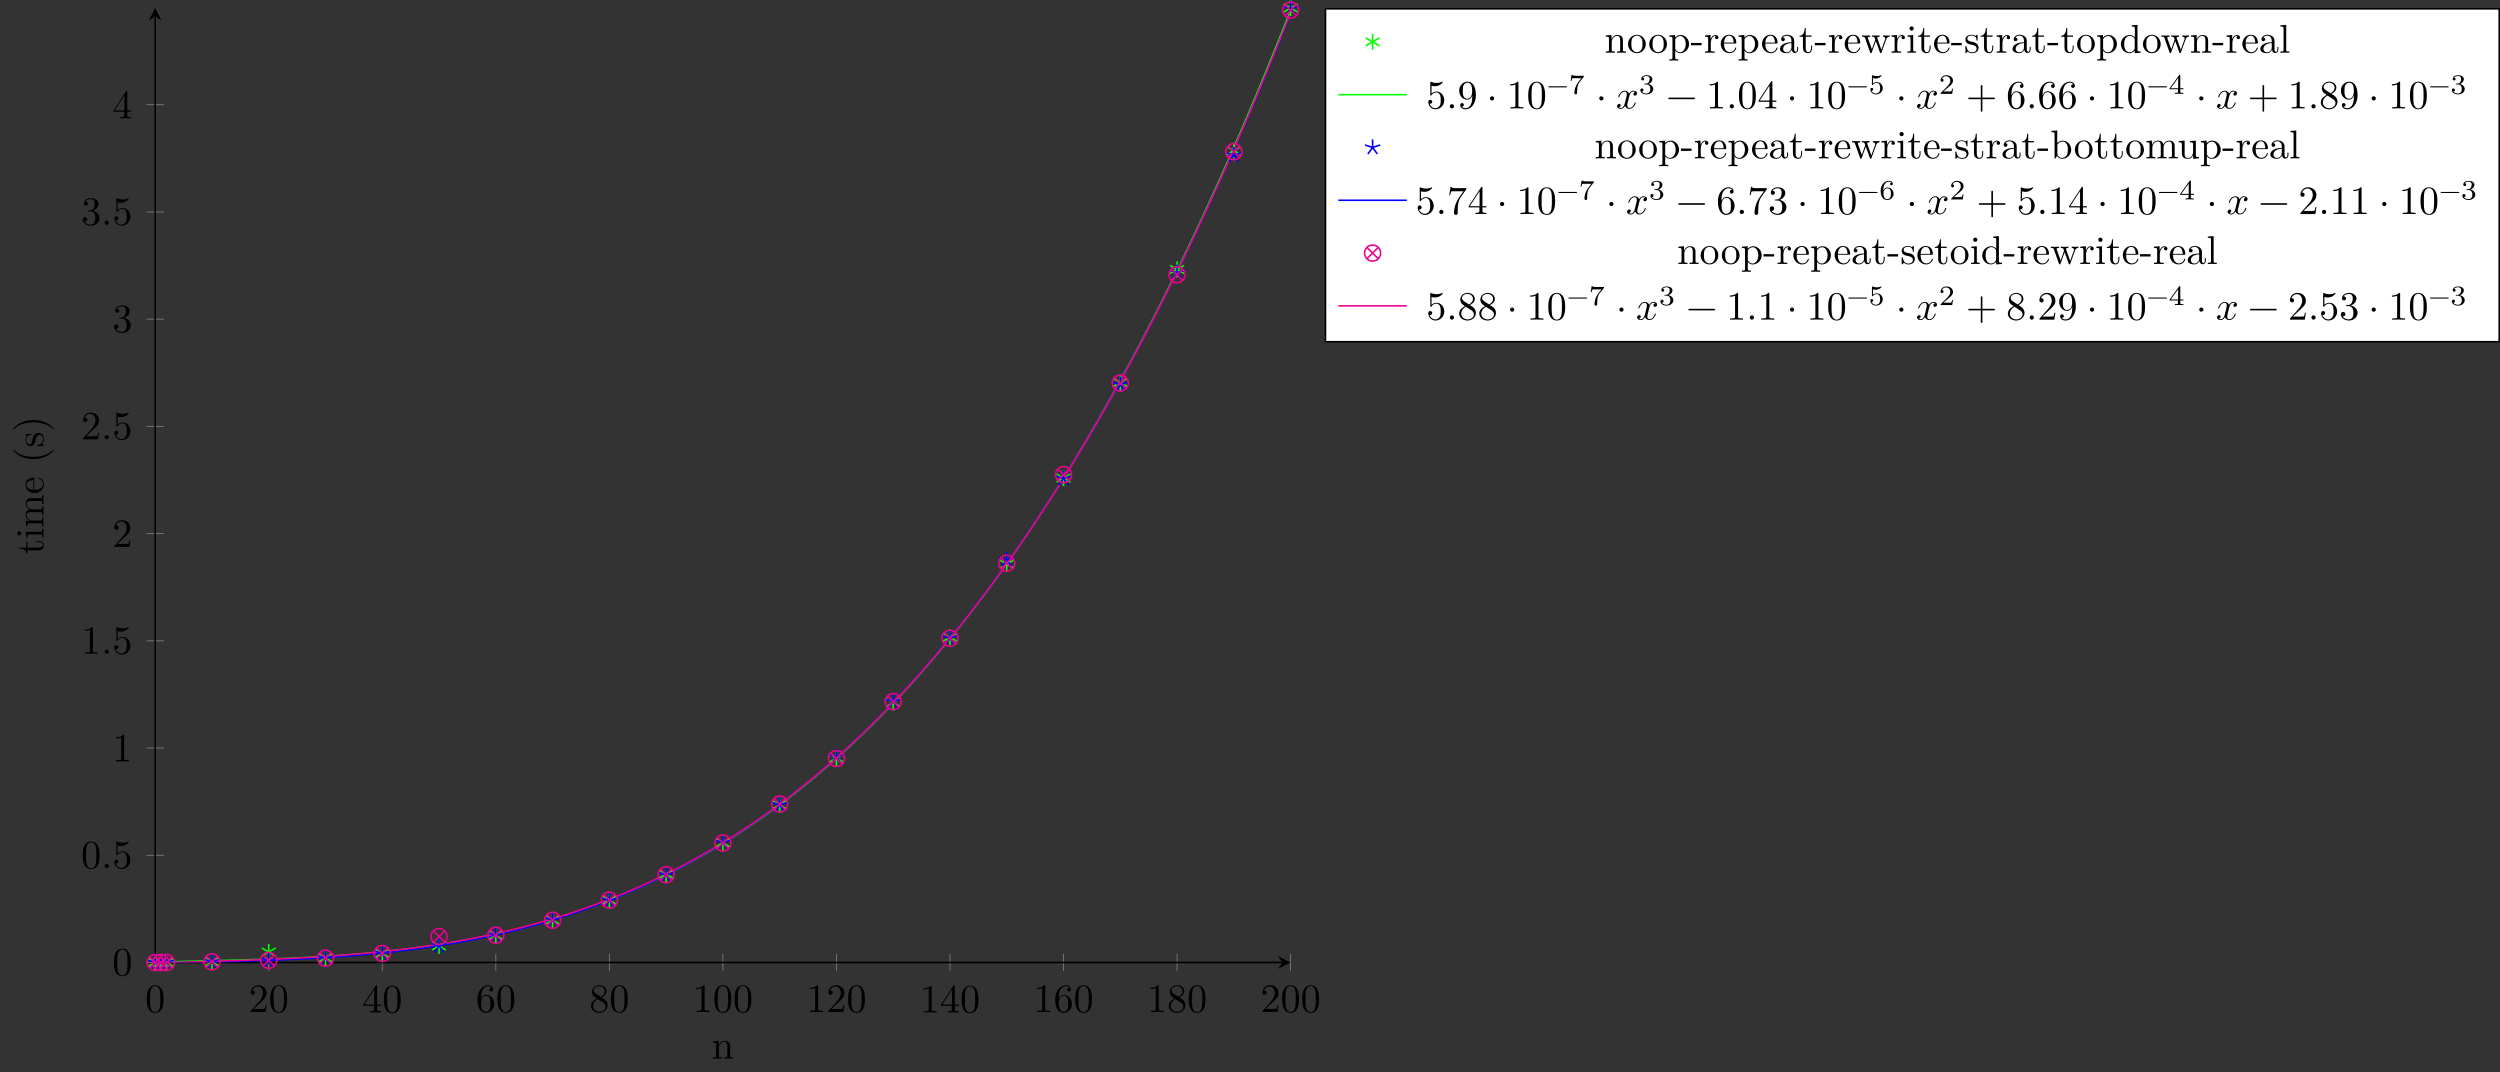 <?xml version="1.0" encoding="UTF-8"?>
<svg xmlns="http://www.w3.org/2000/svg" xmlns:xlink="http://www.w3.org/1999/xlink" width="620.243pt" height="265.966pt" viewBox="0 0 620.243 265.966" version="1.1">
<rect x="0" y="0" width="620.243" height="265.966" fill="#333333" stroke="none"/>
<defs>
<g>
<symbol overflow="visible" id="glyph0-0">
<path style="stroke:none;" d=""/>
</symbol>
<symbol overflow="visible" id="glyph0-1">
<path style="stroke:none;" d="M 4.578 -3.188 C 4.578 -3.984 4.531 -4.781 4.188 -5.516 C 3.734 -6.484 2.906 -6.641 2.5 -6.641 C 1.891 -6.641 1.172 -6.375 0.75 -5.453 C 0.438 -4.766 0.391 -3.984 0.391 -3.188 C 0.391 -2.438 0.422 -1.547 0.844 -0.781 C 1.266 0.016 2 0.219 2.484 0.219 C 3.016 0.219 3.781 0.016 4.219 -0.938 C 4.531 -1.625 4.578 -2.406 4.578 -3.188 Z M 3.766 -3.312 C 3.766 -2.562 3.766 -1.891 3.656 -1.25 C 3.5 -0.297 2.938 0 2.484 0 C 2.094 0 1.5 -0.25 1.328 -1.203 C 1.219 -1.797 1.219 -2.719 1.219 -3.312 C 1.219 -3.953 1.219 -4.609 1.297 -5.141 C 1.484 -6.328 2.234 -6.422 2.484 -6.422 C 2.812 -6.422 3.469 -6.234 3.656 -5.25 C 3.766 -4.688 3.766 -3.938 3.766 -3.312 Z M 3.766 -3.312 "/>
</symbol>
<symbol overflow="visible" id="glyph0-2">
<path style="stroke:none;" d="M 4.469 -1.734 L 4.234 -1.734 C 4.172 -1.438 4.109 -1 4 -0.844 C 3.938 -0.766 3.281 -0.766 3.062 -0.766 L 1.266 -0.766 L 2.328 -1.797 C 3.875 -3.172 4.469 -3.703 4.469 -4.703 C 4.469 -5.844 3.578 -6.641 2.359 -6.641 C 1.234 -6.641 0.5 -5.719 0.5 -4.828 C 0.5 -4.281 1 -4.281 1.031 -4.281 C 1.203 -4.281 1.547 -4.391 1.547 -4.812 C 1.547 -5.062 1.359 -5.328 1.016 -5.328 C 0.938 -5.328 0.922 -5.328 0.891 -5.312 C 1.109 -5.969 1.656 -6.328 2.234 -6.328 C 3.141 -6.328 3.562 -5.516 3.562 -4.703 C 3.562 -3.906 3.078 -3.125 2.516 -2.5 L 0.609 -0.375 C 0.5 -0.266 0.5 -0.234 0.5 0 L 4.203 0 Z M 4.469 -1.734 "/>
</symbol>
<symbol overflow="visible" id="glyph0-3">
<path style="stroke:none;" d="M 4.688 -1.641 L 4.688 -1.953 L 3.703 -1.953 L 3.703 -6.484 C 3.703 -6.688 3.703 -6.75 3.531 -6.75 C 3.453 -6.75 3.422 -6.75 3.344 -6.625 L 0.281 -1.953 L 0.281 -1.641 L 2.938 -1.641 L 2.938 -0.781 C 2.938 -0.422 2.906 -0.312 2.172 -0.312 L 1.969 -0.312 L 1.969 0 C 2.375 -0.031 2.891 -0.031 3.312 -0.031 C 3.734 -0.031 4.25 -0.031 4.672 0 L 4.672 -0.312 L 4.453 -0.312 C 3.719 -0.312 3.703 -0.422 3.703 -0.781 L 3.703 -1.641 Z M 2.984 -1.953 L 0.562 -1.953 L 2.984 -5.672 Z M 2.984 -1.953 "/>
</symbol>
<symbol overflow="visible" id="glyph0-4">
<path style="stroke:none;" d="M 4.562 -2.031 C 4.562 -3.297 3.672 -4.25 2.562 -4.25 C 1.891 -4.25 1.516 -3.75 1.312 -3.266 L 1.312 -3.516 C 1.312 -6.031 2.547 -6.391 3.062 -6.391 C 3.297 -6.391 3.719 -6.328 3.938 -5.984 C 3.781 -5.984 3.391 -5.984 3.391 -5.547 C 3.391 -5.234 3.625 -5.078 3.844 -5.078 C 4 -5.078 4.312 -5.172 4.312 -5.562 C 4.312 -6.156 3.875 -6.641 3.047 -6.641 C 1.766 -6.641 0.422 -5.359 0.422 -3.156 C 0.422 -0.484 1.578 0.219 2.5 0.219 C 3.609 0.219 4.562 -0.719 4.562 -2.031 Z M 3.656 -2.047 C 3.656 -1.562 3.656 -1.062 3.484 -0.703 C 3.188 -0.109 2.734 -0.062 2.5 -0.062 C 1.875 -0.062 1.578 -0.656 1.516 -0.812 C 1.328 -1.281 1.328 -2.078 1.328 -2.25 C 1.328 -3.031 1.656 -4.031 2.547 -4.031 C 2.719 -4.031 3.172 -4.031 3.484 -3.406 C 3.656 -3.047 3.656 -2.531 3.656 -2.047 Z M 3.656 -2.047 "/>
</symbol>
<symbol overflow="visible" id="glyph0-5">
<path style="stroke:none;" d="M 4.562 -1.672 C 4.562 -2.031 4.453 -2.484 4.062 -2.906 C 3.875 -3.109 3.719 -3.203 3.078 -3.609 C 3.797 -3.984 4.281 -4.5 4.281 -5.156 C 4.281 -6.078 3.406 -6.641 2.5 -6.641 C 1.5 -6.641 0.688 -5.906 0.688 -4.969 C 0.688 -4.797 0.703 -4.344 1.125 -3.875 C 1.234 -3.766 1.609 -3.516 1.859 -3.344 C 1.281 -3.047 0.422 -2.5 0.422 -1.5 C 0.422 -0.453 1.438 0.219 2.484 0.219 C 3.609 0.219 4.562 -0.609 4.562 -1.672 Z M 3.844 -5.156 C 3.844 -4.578 3.453 -4.109 2.859 -3.766 L 1.625 -4.562 C 1.172 -4.859 1.125 -5.188 1.125 -5.359 C 1.125 -5.969 1.781 -6.391 2.484 -6.391 C 3.203 -6.391 3.844 -5.875 3.844 -5.156 Z M 4.062 -1.312 C 4.062 -0.578 3.312 -0.062 2.5 -0.062 C 1.641 -0.062 0.922 -0.672 0.922 -1.5 C 0.922 -2.078 1.234 -2.719 2.078 -3.188 L 3.312 -2.406 C 3.594 -2.219 4.062 -1.922 4.062 -1.312 Z M 4.062 -1.312 "/>
</symbol>
<symbol overflow="visible" id="glyph0-6">
<path style="stroke:none;" d="M 4.172 0 L 4.172 -0.312 L 3.859 -0.312 C 2.953 -0.312 2.938 -0.422 2.938 -0.781 L 2.938 -6.375 C 2.938 -6.625 2.938 -6.641 2.703 -6.641 C 2.078 -6 1.203 -6 0.891 -6 L 0.891 -5.688 C 1.094 -5.688 1.672 -5.688 2.188 -5.953 L 2.188 -0.781 C 2.188 -0.422 2.156 -0.312 1.266 -0.312 L 0.953 -0.312 L 0.953 0 C 1.297 -0.031 2.156 -0.031 2.562 -0.031 C 2.953 -0.031 3.828 -0.031 4.172 0 Z M 4.172 0 "/>
</symbol>
<symbol overflow="visible" id="glyph0-7">
<path style="stroke:none;" d="M 1.906 -0.531 C 1.906 -0.812 1.672 -1.062 1.391 -1.062 C 1.094 -1.062 0.859 -0.812 0.859 -0.531 C 0.859 -0.234 1.094 0 1.391 0 C 1.672 0 1.906 -0.234 1.906 -0.531 Z M 1.906 -0.531 "/>
</symbol>
<symbol overflow="visible" id="glyph0-8">
<path style="stroke:none;" d="M 4.469 -2 C 4.469 -3.188 3.656 -4.188 2.578 -4.188 C 2.109 -4.188 1.672 -4.031 1.312 -3.672 L 1.312 -5.625 C 1.516 -5.562 1.844 -5.5 2.156 -5.5 C 3.391 -5.5 4.094 -6.406 4.094 -6.531 C 4.094 -6.594 4.062 -6.641 3.984 -6.641 C 3.984 -6.641 3.953 -6.641 3.906 -6.609 C 3.703 -6.516 3.219 -6.312 2.547 -6.312 C 2.156 -6.312 1.688 -6.391 1.219 -6.594 C 1.141 -6.625 1.109 -6.625 1.109 -6.625 C 1 -6.625 1 -6.547 1 -6.391 L 1 -3.438 C 1 -3.266 1 -3.188 1.141 -3.188 C 1.219 -3.188 1.234 -3.203 1.281 -3.266 C 1.391 -3.422 1.75 -3.969 2.562 -3.969 C 3.078 -3.969 3.328 -3.516 3.406 -3.328 C 3.562 -2.953 3.594 -2.578 3.594 -2.078 C 3.594 -1.719 3.594 -1.125 3.344 -0.703 C 3.109 -0.312 2.734 -0.062 2.281 -0.062 C 1.562 -0.062 0.984 -0.594 0.812 -1.172 C 0.844 -1.172 0.875 -1.156 0.984 -1.156 C 1.312 -1.156 1.484 -1.406 1.484 -1.641 C 1.484 -1.891 1.312 -2.141 0.984 -2.141 C 0.844 -2.141 0.5 -2.062 0.5 -1.609 C 0.5 -0.75 1.188 0.219 2.297 0.219 C 3.453 0.219 4.469 -0.734 4.469 -2 Z M 4.469 -2 "/>
</symbol>
<symbol overflow="visible" id="glyph0-9">
<path style="stroke:none;" d="M 4.562 -1.703 C 4.562 -2.516 3.922 -3.297 2.891 -3.516 C 3.703 -3.781 4.281 -4.469 4.281 -5.266 C 4.281 -6.078 3.406 -6.641 2.453 -6.641 C 1.453 -6.641 0.688 -6.047 0.688 -5.281 C 0.688 -4.953 0.906 -4.766 1.203 -4.766 C 1.5 -4.766 1.703 -4.984 1.703 -5.281 C 1.703 -5.766 1.234 -5.766 1.094 -5.766 C 1.391 -6.266 2.047 -6.391 2.406 -6.391 C 2.828 -6.391 3.375 -6.172 3.375 -5.281 C 3.375 -5.156 3.344 -4.578 3.094 -4.141 C 2.797 -3.656 2.453 -3.625 2.203 -3.625 C 2.125 -3.609 1.891 -3.594 1.812 -3.594 C 1.734 -3.578 1.672 -3.562 1.672 -3.469 C 1.672 -3.359 1.734 -3.359 1.906 -3.359 L 2.344 -3.359 C 3.156 -3.359 3.531 -2.688 3.531 -1.703 C 3.531 -0.344 2.844 -0.062 2.406 -0.062 C 1.969 -0.062 1.219 -0.234 0.875 -0.812 C 1.219 -0.766 1.531 -0.984 1.531 -1.359 C 1.531 -1.719 1.266 -1.922 0.984 -1.922 C 0.734 -1.922 0.422 -1.781 0.422 -1.344 C 0.422 -0.438 1.344 0.219 2.438 0.219 C 3.656 0.219 4.562 -0.688 4.562 -1.703 Z M 4.562 -1.703 "/>
</symbol>
<symbol overflow="visible" id="glyph0-10">
<path style="stroke:none;" d="M 4.562 -3.281 C 4.562 -5.969 3.406 -6.641 2.516 -6.641 C 1.969 -6.641 1.484 -6.453 1.062 -6.016 C 0.641 -5.562 0.422 -5.141 0.422 -4.391 C 0.422 -3.156 1.297 -2.172 2.406 -2.172 C 3.016 -2.172 3.422 -2.594 3.656 -3.172 L 3.656 -2.844 C 3.656 -0.516 2.625 -0.062 2.047 -0.062 C 1.875 -0.062 1.328 -0.078 1.062 -0.422 C 1.5 -0.422 1.578 -0.703 1.578 -0.875 C 1.578 -1.188 1.344 -1.328 1.125 -1.328 C 0.969 -1.328 0.672 -1.25 0.672 -0.859 C 0.672 -0.188 1.203 0.219 2.047 0.219 C 3.344 0.219 4.562 -1.141 4.562 -3.281 Z M 3.641 -4.203 C 3.641 -3.375 3.297 -2.406 2.422 -2.406 C 2.266 -2.406 1.797 -2.406 1.5 -3.031 C 1.312 -3.406 1.312 -3.891 1.312 -4.391 C 1.312 -4.922 1.312 -5.391 1.531 -5.766 C 1.797 -6.266 2.172 -6.391 2.516 -6.391 C 2.984 -6.391 3.312 -6.047 3.484 -5.609 C 3.594 -5.281 3.641 -4.656 3.641 -4.203 Z M 3.641 -4.203 "/>
</symbol>
<symbol overflow="visible" id="glyph0-11">
<path style="stroke:none;" d="M 1.906 -2.5 C 1.906 -2.781 1.672 -3.016 1.391 -3.016 C 1.094 -3.016 0.859 -2.781 0.859 -2.5 C 0.859 -2.203 1.094 -1.969 1.391 -1.969 C 1.672 -1.969 1.906 -2.203 1.906 -2.5 Z M 1.906 -2.5 "/>
</symbol>
<symbol overflow="visible" id="glyph0-12">
<path style="stroke:none;" d="M 5.25 -3.75 C 5.25 -4.266 4.672 -4.406 4.328 -4.406 C 3.75 -4.406 3.406 -3.875 3.281 -3.656 C 3.031 -4.312 2.5 -4.406 2.203 -4.406 C 1.172 -4.406 0.594 -3.125 0.594 -2.875 C 0.594 -2.766 0.719 -2.766 0.719 -2.766 C 0.797 -2.766 0.828 -2.797 0.844 -2.875 C 1.188 -3.938 1.844 -4.188 2.188 -4.188 C 2.375 -4.188 2.719 -4.094 2.719 -3.516 C 2.719 -3.203 2.547 -2.547 2.188 -1.141 C 2.031 -0.531 1.672 -0.109 1.234 -0.109 C 1.172 -0.109 0.953 -0.109 0.734 -0.234 C 0.984 -0.297 1.203 -0.5 1.203 -0.781 C 1.203 -1.047 0.984 -1.125 0.844 -1.125 C 0.531 -1.125 0.297 -0.875 0.297 -0.547 C 0.297 -0.094 0.781 0.109 1.219 0.109 C 1.891 0.109 2.25 -0.594 2.266 -0.641 C 2.391 -0.281 2.75 0.109 3.344 0.109 C 4.375 0.109 4.938 -1.172 4.938 -1.422 C 4.938 -1.531 4.859 -1.531 4.828 -1.531 C 4.734 -1.531 4.719 -1.484 4.688 -1.422 C 4.359 -0.344 3.688 -0.109 3.375 -0.109 C 2.984 -0.109 2.828 -0.422 2.828 -0.766 C 2.828 -0.984 2.875 -1.203 2.984 -1.641 L 3.328 -3.016 C 3.391 -3.266 3.625 -4.188 4.312 -4.188 C 4.359 -4.188 4.609 -4.188 4.812 -4.062 C 4.531 -4 4.344 -3.766 4.344 -3.516 C 4.344 -3.359 4.453 -3.172 4.719 -3.172 C 4.938 -3.172 5.25 -3.344 5.25 -3.75 Z M 5.25 -3.75 "/>
</symbol>
<symbol overflow="visible" id="glyph0-13">
<path style="stroke:none;" d="M 7.203 -2.5 C 7.203 -2.609 7.109 -2.688 7 -2.688 L 0.75 -2.688 C 0.641 -2.688 0.562 -2.609 0.562 -2.5 C 0.562 -2.375 0.641 -2.297 0.75 -2.297 L 7 -2.297 C 7.109 -2.297 7.203 -2.375 7.203 -2.5 Z M 7.203 -2.5 "/>
</symbol>
<symbol overflow="visible" id="glyph0-14">
<path style="stroke:none;" d="M 7.203 -2.5 C 7.203 -2.609 7.109 -2.688 7 -2.688 L 4.078 -2.688 L 4.078 -5.609 C 4.078 -5.719 3.984 -5.812 3.875 -5.812 C 3.766 -5.812 3.672 -5.719 3.672 -5.609 L 3.672 -2.688 L 0.75 -2.688 C 0.641 -2.688 0.562 -2.609 0.562 -2.5 C 0.562 -2.375 0.641 -2.297 0.75 -2.297 L 3.672 -2.297 L 3.672 0.625 C 3.672 0.734 3.766 0.828 3.875 0.828 C 3.984 0.828 4.078 0.734 4.078 0.625 L 4.078 -2.297 L 7 -2.297 C 7.109 -2.297 7.203 -2.375 7.203 -2.5 Z M 7.203 -2.5 "/>
</symbol>
<symbol overflow="visible" id="glyph0-15">
<path style="stroke:none;" d="M 4.828 -6.422 L 2.406 -6.422 C 1.203 -6.422 1.172 -6.547 1.141 -6.734 L 0.891 -6.734 L 0.562 -4.688 L 0.812 -4.688 C 0.844 -4.844 0.922 -5.469 1.062 -5.594 C 1.125 -5.656 1.906 -5.656 2.031 -5.656 L 4.094 -5.656 L 2.984 -4.078 C 2.078 -2.734 1.75 -1.344 1.75 -0.328 C 1.75 -0.234 1.75 0.219 2.219 0.219 C 2.672 0.219 2.672 -0.234 2.672 -0.328 L 2.672 -0.844 C 2.672 -1.391 2.703 -1.938 2.781 -2.469 C 2.828 -2.703 2.953 -3.562 3.406 -4.172 L 4.75 -6.078 C 4.828 -6.188 4.828 -6.203 4.828 -6.422 Z M 4.828 -6.422 "/>
</symbol>
<symbol overflow="visible" id="glyph1-0">
<path style="stroke:none;" d=""/>
</symbol>
<symbol overflow="visible" id="glyph1-1">
<path style="stroke:none;" d="M 5.328 0 L 5.328 -0.312 C 4.812 -0.312 4.562 -0.312 4.562 -0.609 L 4.562 -2.516 C 4.562 -3.375 4.562 -3.672 4.25 -4.031 C 4.109 -4.203 3.781 -4.406 3.203 -4.406 C 2.469 -4.406 2 -3.984 1.719 -3.359 L 1.719 -4.406 L 0.312 -4.297 L 0.312 -3.984 C 1.016 -3.984 1.094 -3.922 1.094 -3.422 L 1.094 -0.75 C 1.094 -0.312 0.984 -0.312 0.312 -0.312 L 0.312 0 L 1.453 -0.031 L 2.562 0 L 2.562 -0.312 C 1.891 -0.312 1.781 -0.312 1.781 -0.75 L 1.781 -2.594 C 1.781 -3.625 2.5 -4.188 3.125 -4.188 C 3.766 -4.188 3.875 -3.656 3.875 -3.078 L 3.875 -0.75 C 3.875 -0.312 3.766 -0.312 3.094 -0.312 L 3.094 0 L 4.219 -0.031 Z M 5.328 0 "/>
</symbol>
<symbol overflow="visible" id="glyph1-2">
<path style="stroke:none;" d="M 4.688 -2.141 C 4.688 -3.406 3.703 -4.469 2.5 -4.469 C 1.25 -4.469 0.281 -3.375 0.281 -2.141 C 0.281 -0.844 1.312 0.109 2.484 0.109 C 3.688 0.109 4.688 -0.875 4.688 -2.141 Z M 3.875 -2.219 C 3.875 -1.859 3.875 -1.312 3.656 -0.875 C 3.422 -0.422 2.984 -0.141 2.5 -0.141 C 2.062 -0.141 1.625 -0.344 1.359 -0.812 C 1.109 -1.25 1.109 -1.859 1.109 -2.219 C 1.109 -2.609 1.109 -3.141 1.344 -3.578 C 1.609 -4.031 2.078 -4.25 2.484 -4.25 C 2.922 -4.25 3.344 -4.031 3.609 -3.594 C 3.875 -3.172 3.875 -2.594 3.875 -2.219 Z M 3.875 -2.219 "/>
</symbol>
<symbol overflow="visible" id="glyph1-3">
<path style="stroke:none;" d="M 5.188 -2.156 C 5.188 -3.422 4.234 -4.406 3.109 -4.406 C 2.328 -4.406 1.906 -3.969 1.719 -3.75 L 1.719 -4.406 L 0.281 -4.297 L 0.281 -3.984 C 0.984 -3.984 1.062 -3.922 1.062 -3.484 L 1.062 1.172 C 1.062 1.625 0.953 1.625 0.281 1.625 L 0.281 1.938 L 1.391 1.906 L 2.516 1.938 L 2.516 1.625 C 1.859 1.625 1.75 1.625 1.75 1.172 L 1.75 -0.594 C 1.797 -0.422 2.219 0.109 2.969 0.109 C 4.156 0.109 5.188 -0.875 5.188 -2.156 Z M 4.359 -2.156 C 4.359 -0.953 3.672 -0.109 2.938 -0.109 C 2.531 -0.109 2.156 -0.312 1.891 -0.719 C 1.75 -0.922 1.75 -0.938 1.75 -1.141 L 1.75 -3.359 C 2.031 -3.875 2.516 -4.156 3.031 -4.156 C 3.766 -4.156 4.359 -3.281 4.359 -2.156 Z M 4.359 -2.156 "/>
</symbol>
<symbol overflow="visible" id="glyph1-4">
<path style="stroke:none;" d="M 2.75 -1.859 L 2.75 -2.438 L 0.109 -2.438 L 0.109 -1.859 Z M 2.75 -1.859 "/>
</symbol>
<symbol overflow="visible" id="glyph1-5">
<path style="stroke:none;" d="M 3.625 -3.797 C 3.625 -4.109 3.312 -4.406 2.891 -4.406 C 2.156 -4.406 1.797 -3.734 1.672 -3.312 L 1.672 -4.406 L 0.281 -4.297 L 0.281 -3.984 C 0.984 -3.984 1.062 -3.922 1.062 -3.422 L 1.062 -0.75 C 1.062 -0.312 0.953 -0.312 0.281 -0.312 L 0.281 0 L 1.422 -0.031 C 1.812 -0.031 2.281 -0.031 2.688 0 L 2.688 -0.312 L 2.469 -0.312 C 1.734 -0.312 1.719 -0.422 1.719 -0.781 L 1.719 -2.312 C 1.719 -3.297 2.141 -4.188 2.891 -4.188 C 2.953 -4.188 2.984 -4.188 3 -4.172 C 2.969 -4.172 2.766 -4.047 2.766 -3.781 C 2.766 -3.516 2.984 -3.359 3.203 -3.359 C 3.375 -3.359 3.625 -3.484 3.625 -3.797 Z M 3.625 -3.797 "/>
</symbol>
<symbol overflow="visible" id="glyph1-6">
<path style="stroke:none;" d="M 4.141 -1.188 C 4.141 -1.281 4.062 -1.312 4 -1.312 C 3.922 -1.312 3.891 -1.25 3.875 -1.172 C 3.531 -0.141 2.625 -0.141 2.531 -0.141 C 2.031 -0.141 1.641 -0.438 1.406 -0.812 C 1.109 -1.281 1.109 -1.938 1.109 -2.297 L 3.891 -2.297 C 4.109 -2.297 4.141 -2.297 4.141 -2.516 C 4.141 -3.5 3.594 -4.469 2.359 -4.469 C 1.203 -4.469 0.281 -3.438 0.281 -2.188 C 0.281 -0.859 1.328 0.109 2.469 0.109 C 3.688 0.109 4.141 -1 4.141 -1.188 Z M 3.484 -2.516 L 1.109 -2.516 C 1.172 -4 2.016 -4.25 2.359 -4.25 C 3.375 -4.25 3.484 -2.906 3.484 -2.516 Z M 3.484 -2.516 "/>
</symbol>
<symbol overflow="visible" id="glyph1-7">
<path style="stroke:none;" d="M 4.812 -0.891 L 4.812 -1.453 L 4.562 -1.453 L 4.562 -0.891 C 4.562 -0.312 4.312 -0.25 4.203 -0.25 C 3.875 -0.25 3.844 -0.703 3.844 -0.75 L 3.844 -2.734 C 3.844 -3.156 3.844 -3.547 3.484 -3.922 C 3.094 -4.312 2.594 -4.469 2.109 -4.469 C 1.297 -4.469 0.609 -4 0.609 -3.344 C 0.609 -3.047 0.812 -2.875 1.062 -2.875 C 1.344 -2.875 1.531 -3.078 1.531 -3.328 C 1.531 -3.453 1.469 -3.781 1.016 -3.781 C 1.281 -4.141 1.781 -4.25 2.094 -4.25 C 2.578 -4.25 3.156 -3.859 3.156 -2.969 L 3.156 -2.609 C 2.641 -2.578 1.938 -2.547 1.312 -2.25 C 0.562 -1.906 0.312 -1.391 0.312 -0.953 C 0.312 -0.141 1.281 0.109 1.906 0.109 C 2.578 0.109 3.031 -0.297 3.219 -0.75 C 3.266 -0.359 3.531 0.062 4 0.062 C 4.203 0.062 4.812 -0.078 4.812 -0.891 Z M 3.156 -1.391 C 3.156 -0.453 2.438 -0.109 1.984 -0.109 C 1.5 -0.109 1.094 -0.453 1.094 -0.953 C 1.094 -1.5 1.5 -2.328 3.156 -2.391 Z M 3.156 -1.391 "/>
</symbol>
<symbol overflow="visible" id="glyph1-8">
<path style="stroke:none;" d="M 3.312 -1.234 L 3.312 -1.797 L 3.062 -1.797 L 3.062 -1.25 C 3.062 -0.516 2.766 -0.141 2.391 -0.141 C 1.719 -0.141 1.719 -1.047 1.719 -1.219 L 1.719 -3.984 L 3.156 -3.984 L 3.156 -4.297 L 1.719 -4.297 L 1.719 -6.125 L 1.469 -6.125 C 1.469 -5.312 1.172 -4.25 0.188 -4.203 L 0.188 -3.984 L 1.031 -3.984 L 1.031 -1.234 C 1.031 -0.016 1.969 0.109 2.328 0.109 C 3.031 0.109 3.312 -0.594 3.312 -1.234 Z M 3.312 -1.234 "/>
</symbol>
<symbol overflow="visible" id="glyph1-9">
<path style="stroke:none;" d="M 7.016 -3.984 L 7.016 -4.297 C 6.781 -4.281 6.5 -4.266 6.281 -4.266 L 5.359 -4.297 L 5.359 -3.984 C 5.719 -3.984 5.938 -3.797 5.938 -3.516 C 5.938 -3.453 5.938 -3.422 5.875 -3.297 L 4.969 -0.75 L 3.984 -3.531 C 3.953 -3.656 3.938 -3.672 3.938 -3.719 C 3.938 -3.984 4.328 -3.984 4.531 -3.984 L 4.531 -4.297 L 3.484 -4.266 C 3.188 -4.266 2.906 -4.281 2.609 -4.297 L 2.609 -3.984 C 2.969 -3.984 3.125 -3.969 3.234 -3.844 C 3.281 -3.781 3.391 -3.484 3.453 -3.297 L 2.609 -0.875 L 1.656 -3.531 C 1.609 -3.656 1.609 -3.672 1.609 -3.719 C 1.609 -3.984 2 -3.984 2.188 -3.984 L 2.188 -4.297 L 1.109 -4.266 L 0.172 -4.297 L 0.172 -3.984 C 0.672 -3.984 0.797 -3.953 0.922 -3.641 L 2.172 -0.109 C 2.219 0.031 2.25 0.109 2.375 0.109 C 2.516 0.109 2.531 0.047 2.578 -0.094 L 3.594 -2.906 L 4.609 -0.078 C 4.641 0.031 4.672 0.109 4.812 0.109 C 4.938 0.109 4.969 0.016 5 -0.078 L 6.172 -3.344 C 6.344 -3.844 6.656 -3.984 7.016 -3.984 Z M 7.016 -3.984 "/>
</symbol>
<symbol overflow="visible" id="glyph1-10">
<path style="stroke:none;" d="M 2.469 0 L 2.469 -0.312 C 1.797 -0.312 1.766 -0.359 1.766 -0.75 L 1.766 -4.406 L 0.375 -4.297 L 0.375 -3.984 C 1.016 -3.984 1.109 -3.922 1.109 -3.438 L 1.109 -0.75 C 1.109 -0.312 1 -0.312 0.328 -0.312 L 0.328 0 L 1.422 -0.031 C 1.781 -0.031 2.125 -0.016 2.469 0 Z M 1.906 -6.016 C 1.906 -6.297 1.688 -6.547 1.391 -6.547 C 1.047 -6.547 0.844 -6.266 0.844 -6.016 C 0.844 -5.75 1.078 -5.5 1.375 -5.5 C 1.719 -5.5 1.906 -5.766 1.906 -6.016 Z M 1.906 -6.016 "/>
</symbol>
<symbol overflow="visible" id="glyph1-11">
<path style="stroke:none;" d="M 3.594 -1.281 C 3.594 -1.797 3.297 -2.109 3.172 -2.219 C 2.844 -2.547 2.453 -2.625 2.031 -2.703 C 1.469 -2.812 0.812 -2.938 0.812 -3.516 C 0.812 -3.875 1.062 -4.281 1.922 -4.281 C 3.016 -4.281 3.078 -3.375 3.094 -3.078 C 3.094 -2.984 3.203 -2.984 3.203 -2.984 C 3.344 -2.984 3.344 -3.031 3.344 -3.219 L 3.344 -4.234 C 3.344 -4.391 3.344 -4.469 3.234 -4.469 C 3.188 -4.469 3.156 -4.469 3.031 -4.344 C 3 -4.312 2.906 -4.219 2.859 -4.188 C 2.484 -4.469 2.078 -4.469 1.922 -4.469 C 0.703 -4.469 0.328 -3.797 0.328 -3.234 C 0.328 -2.891 0.484 -2.609 0.75 -2.391 C 1.078 -2.141 1.359 -2.078 2.078 -1.938 C 2.297 -1.891 3.109 -1.734 3.109 -1.016 C 3.109 -0.516 2.766 -0.109 1.984 -0.109 C 1.141 -0.109 0.781 -0.672 0.594 -1.531 C 0.562 -1.656 0.562 -1.688 0.453 -1.688 C 0.328 -1.688 0.328 -1.625 0.328 -1.453 L 0.328 -0.125 C 0.328 0.047 0.328 0.109 0.438 0.109 C 0.484 0.109 0.5 0.094 0.688 -0.094 C 0.703 -0.109 0.703 -0.125 0.891 -0.312 C 1.328 0.094 1.781 0.109 1.984 0.109 C 3.125 0.109 3.594 -0.562 3.594 -1.281 Z M 3.594 -1.281 "/>
</symbol>
<symbol overflow="visible" id="glyph1-12">
<path style="stroke:none;" d="M 5.25 0 L 5.25 -0.312 C 4.562 -0.312 4.469 -0.375 4.469 -0.875 L 4.469 -6.922 L 3.047 -6.812 L 3.047 -6.5 C 3.734 -6.5 3.812 -6.438 3.812 -5.938 L 3.812 -3.781 C 3.531 -4.141 3.094 -4.406 2.562 -4.406 C 1.391 -4.406 0.344 -3.422 0.344 -2.141 C 0.344 -0.875 1.312 0.109 2.453 0.109 C 3.094 0.109 3.531 -0.234 3.781 -0.547 L 3.781 0.109 Z M 3.781 -1.172 C 3.781 -1 3.781 -0.984 3.672 -0.812 C 3.375 -0.328 2.938 -0.109 2.5 -0.109 C 2.047 -0.109 1.688 -0.375 1.453 -0.75 C 1.203 -1.156 1.172 -1.719 1.172 -2.141 C 1.172 -2.5 1.188 -3.094 1.469 -3.547 C 1.688 -3.859 2.062 -4.188 2.609 -4.188 C 2.953 -4.188 3.375 -4.031 3.672 -3.594 C 3.781 -3.422 3.781 -3.406 3.781 -3.219 Z M 3.781 -1.172 "/>
</symbol>
<symbol overflow="visible" id="glyph1-13">
<path style="stroke:none;" d="M 2.547 0 L 2.547 -0.312 C 1.875 -0.312 1.766 -0.312 1.766 -0.75 L 1.766 -6.922 L 0.328 -6.812 L 0.328 -6.5 C 1.031 -6.5 1.109 -6.438 1.109 -5.938 L 1.109 -0.75 C 1.109 -0.312 1 -0.312 0.328 -0.312 L 0.328 0 L 1.438 -0.031 Z M 2.547 0 "/>
</symbol>
<symbol overflow="visible" id="glyph1-14">
<path style="stroke:none;" d="M 5.188 -2.156 C 5.188 -3.422 4.219 -4.406 3.078 -4.406 C 2.297 -4.406 1.875 -3.938 1.719 -3.766 L 1.719 -6.922 L 0.281 -6.812 L 0.281 -6.5 C 0.984 -6.5 1.062 -6.438 1.062 -5.938 L 1.062 0 L 1.312 0 L 1.672 -0.625 C 1.812 -0.391 2.234 0.109 2.969 0.109 C 4.156 0.109 5.188 -0.875 5.188 -2.156 Z M 4.359 -2.156 C 4.359 -1.797 4.344 -1.203 4.062 -0.75 C 3.844 -0.438 3.469 -0.109 2.938 -0.109 C 2.484 -0.109 2.125 -0.344 1.891 -0.719 C 1.75 -0.922 1.75 -0.953 1.75 -1.141 L 1.75 -3.188 C 1.75 -3.375 1.75 -3.391 1.859 -3.547 C 2.25 -4.109 2.797 -4.188 3.031 -4.188 C 3.484 -4.188 3.844 -3.922 4.078 -3.547 C 4.344 -3.141 4.359 -2.578 4.359 -2.156 Z M 4.359 -2.156 "/>
</symbol>
<symbol overflow="visible" id="glyph1-15">
<path style="stroke:none;" d="M 8.109 0 L 8.109 -0.312 C 7.594 -0.312 7.344 -0.312 7.328 -0.609 L 7.328 -2.516 C 7.328 -3.375 7.328 -3.672 7.016 -4.031 C 6.875 -4.203 6.547 -4.406 5.969 -4.406 C 5.141 -4.406 4.688 -3.812 4.531 -3.422 C 4.391 -4.297 3.656 -4.406 3.203 -4.406 C 2.469 -4.406 2 -3.984 1.719 -3.359 L 1.719 -4.406 L 0.312 -4.297 L 0.312 -3.984 C 1.016 -3.984 1.094 -3.922 1.094 -3.422 L 1.094 -0.75 C 1.094 -0.312 0.984 -0.312 0.312 -0.312 L 0.312 0 L 1.453 -0.031 L 2.562 0 L 2.562 -0.312 C 1.891 -0.312 1.781 -0.312 1.781 -0.75 L 1.781 -2.594 C 1.781 -3.625 2.5 -4.188 3.125 -4.188 C 3.766 -4.188 3.875 -3.656 3.875 -3.078 L 3.875 -0.75 C 3.875 -0.312 3.766 -0.312 3.094 -0.312 L 3.094 0 L 4.219 -0.031 L 5.328 0 L 5.328 -0.312 C 4.672 -0.312 4.562 -0.312 4.562 -0.75 L 4.562 -2.594 C 4.562 -3.625 5.266 -4.188 5.906 -4.188 C 6.531 -4.188 6.641 -3.656 6.641 -3.078 L 6.641 -0.75 C 6.641 -0.312 6.531 -0.312 5.859 -0.312 L 5.859 0 L 6.984 -0.031 Z M 8.109 0 "/>
</symbol>
<symbol overflow="visible" id="glyph1-16">
<path style="stroke:none;" d="M 5.328 0 L 5.328 -0.312 C 4.641 -0.312 4.562 -0.375 4.562 -0.875 L 4.562 -4.406 L 3.094 -4.297 L 3.094 -3.984 C 3.781 -3.984 3.875 -3.922 3.875 -3.422 L 3.875 -1.656 C 3.875 -0.781 3.391 -0.109 2.656 -0.109 C 1.828 -0.109 1.781 -0.578 1.781 -1.094 L 1.781 -4.406 L 0.312 -4.297 L 0.312 -3.984 C 1.094 -3.984 1.094 -3.953 1.094 -3.078 L 1.094 -1.578 C 1.094 -0.797 1.094 0.109 2.609 0.109 C 3.172 0.109 3.609 -0.172 3.891 -0.781 L 3.891 0.109 Z M 5.328 0 "/>
</symbol>
<symbol overflow="visible" id="glyph2-0">
<path style="stroke:none;" d=""/>
</symbol>
<symbol overflow="visible" id="glyph2-1">
<path style="stroke:none;" d="M -1.234 -3.312 L -1.797 -3.312 L -1.797 -3.062 L -1.25 -3.062 C -0.516 -3.062 -0.141 -2.766 -0.141 -2.391 C -0.141 -1.719 -1.047 -1.719 -1.219 -1.719 L -3.984 -1.719 L -3.984 -3.156 L -4.297 -3.156 L -4.297 -1.719 L -6.125 -1.719 L -6.125 -1.469 C -5.312 -1.469 -4.25 -1.172 -4.203 -0.188 L -3.984 -0.188 L -3.984 -1.031 L -1.234 -1.031 C -0.016 -1.031 0.109 -1.969 0.109 -2.328 C 0.109 -3.031 -0.594 -3.312 -1.234 -3.312 Z M -1.234 -3.312 "/>
</symbol>
<symbol overflow="visible" id="glyph2-2">
<path style="stroke:none;" d="M 0 -2.469 L -0.312 -2.469 C -0.312 -1.797 -0.359 -1.766 -0.75 -1.766 L -4.406 -1.766 L -4.297 -0.375 L -3.984 -0.375 C -3.984 -1.016 -3.922 -1.109 -3.438 -1.109 L -0.75 -1.109 C -0.312 -1.109 -0.312 -1 -0.312 -0.328 L 0 -0.328 L -0.031 -1.422 C -0.031 -1.781 -0.016 -2.125 0 -2.469 Z M -6.016 -1.906 C -6.297 -1.906 -6.547 -1.688 -6.547 -1.391 C -6.547 -1.047 -6.266 -0.844 -6.016 -0.844 C -5.75 -0.844 -5.5 -1.078 -5.5 -1.375 C -5.5 -1.719 -5.766 -1.906 -6.016 -1.906 Z M -6.016 -1.906 "/>
</symbol>
<symbol overflow="visible" id="glyph2-3">
<path style="stroke:none;" d="M 0 -8.109 L -0.312 -8.109 C -0.312 -7.594 -0.312 -7.344 -0.609 -7.328 L -2.516 -7.328 C -3.375 -7.328 -3.672 -7.328 -4.031 -7.016 C -4.203 -6.875 -4.406 -6.547 -4.406 -5.969 C -4.406 -5.141 -3.812 -4.688 -3.422 -4.531 C -4.297 -4.391 -4.406 -3.656 -4.406 -3.203 C -4.406 -2.469 -3.984 -2 -3.359 -1.719 L -4.406 -1.719 L -4.297 -0.312 L -3.984 -0.312 C -3.984 -1.016 -3.922 -1.094 -3.422 -1.094 L -0.75 -1.094 C -0.312 -1.094 -0.312 -0.984 -0.312 -0.312 L 0 -0.312 L -0.031 -1.453 L 0 -2.562 L -0.312 -2.562 C -0.312 -1.891 -0.312 -1.781 -0.75 -1.781 L -2.594 -1.781 C -3.625 -1.781 -4.188 -2.5 -4.188 -3.125 C -4.188 -3.766 -3.656 -3.875 -3.078 -3.875 L -0.75 -3.875 C -0.312 -3.875 -0.312 -3.766 -0.312 -3.094 L 0 -3.094 L -0.031 -4.219 L 0 -5.328 L -0.312 -5.328 C -0.312 -4.672 -0.312 -4.562 -0.75 -4.562 L -2.594 -4.562 C -3.625 -4.562 -4.188 -5.266 -4.188 -5.906 C -4.188 -6.531 -3.656 -6.641 -3.078 -6.641 L -0.75 -6.641 C -0.312 -6.641 -0.312 -6.531 -0.312 -5.859 L 0 -5.859 L -0.031 -6.984 Z M 0 -8.109 "/>
</symbol>
<symbol overflow="visible" id="glyph2-4">
<path style="stroke:none;" d="M -1.188 -4.141 C -1.281 -4.141 -1.312 -4.062 -1.312 -4 C -1.312 -3.922 -1.25 -3.891 -1.172 -3.875 C -0.141 -3.531 -0.141 -2.625 -0.141 -2.531 C -0.141 -2.031 -0.438 -1.641 -0.812 -1.406 C -1.281 -1.109 -1.938 -1.109 -2.297 -1.109 L -2.297 -3.891 C -2.297 -4.109 -2.297 -4.141 -2.516 -4.141 C -3.5 -4.141 -4.469 -3.594 -4.469 -2.359 C -4.469 -1.203 -3.438 -0.281 -2.188 -0.281 C -0.859 -0.281 0.109 -1.328 0.109 -2.469 C 0.109 -3.688 -1 -4.141 -1.188 -4.141 Z M -2.516 -3.484 L -2.516 -1.109 C -4 -1.172 -4.25 -2.016 -4.25 -2.359 C -4.25 -3.375 -2.906 -3.484 -2.516 -3.484 Z M -2.516 -3.484 "/>
</symbol>
<symbol overflow="visible" id="glyph2-5">
<path style="stroke:none;" d="M 2.391 -3.297 C 2.359 -3.297 2.344 -3.297 2.172 -3.125 C 0.922 -1.891 -0.969 -1.562 -2.5 -1.562 C -4.234 -1.562 -5.969 -1.938 -7.203 -3.172 C -7.328 -3.297 -7.344 -3.297 -7.375 -3.297 C -7.453 -3.297 -7.484 -3.266 -7.484 -3.203 C -7.484 -3.094 -6.797 -2.203 -5.531 -1.609 C -4.438 -1.109 -3.328 -0.984 -2.5 -0.984 C -1.719 -0.984 -0.516 -1.094 0.625 -1.641 C 1.844 -2.25 2.5 -3.094 2.5 -3.203 C 2.5 -3.266 2.469 -3.297 2.391 -3.297 Z M 2.391 -3.297 "/>
</symbol>
<symbol overflow="visible" id="glyph2-6">
<path style="stroke:none;" d="M -1.281 -3.594 C -1.797 -3.594 -2.109 -3.297 -2.219 -3.172 C -2.547 -2.844 -2.625 -2.453 -2.703 -2.031 C -2.812 -1.469 -2.938 -0.812 -3.516 -0.812 C -3.875 -0.812 -4.281 -1.062 -4.281 -1.922 C -4.281 -3.016 -3.375 -3.078 -3.078 -3.094 C -2.984 -3.094 -2.984 -3.203 -2.984 -3.203 C -2.984 -3.344 -3.031 -3.344 -3.219 -3.344 L -4.234 -3.344 C -4.391 -3.344 -4.469 -3.344 -4.469 -3.234 C -4.469 -3.188 -4.469 -3.156 -4.344 -3.031 C -4.312 -3 -4.219 -2.906 -4.188 -2.859 C -4.469 -2.484 -4.469 -2.078 -4.469 -1.922 C -4.469 -0.703 -3.797 -0.328 -3.234 -0.328 C -2.891 -0.328 -2.609 -0.484 -2.391 -0.75 C -2.141 -1.078 -2.078 -1.359 -1.938 -2.078 C -1.891 -2.297 -1.734 -3.109 -1.016 -3.109 C -0.516 -3.109 -0.109 -2.766 -0.109 -1.984 C -0.109 -1.141 -0.672 -0.781 -1.531 -0.594 C -1.656 -0.562 -1.688 -0.562 -1.688 -0.453 C -1.688 -0.328 -1.625 -0.328 -1.453 -0.328 L -0.125 -0.328 C 0.047 -0.328 0.109 -0.328 0.109 -0.438 C 0.109 -0.484 0.094 -0.5 -0.094 -0.688 C -0.109 -0.703 -0.125 -0.703 -0.312 -0.891 C 0.094 -1.328 0.109 -1.781 0.109 -1.984 C 0.109 -3.125 -0.562 -3.594 -1.281 -3.594 Z M -1.281 -3.594 "/>
</symbol>
<symbol overflow="visible" id="glyph2-7">
<path style="stroke:none;" d="M -2.5 -2.875 C -3.266 -2.875 -4.469 -2.766 -5.609 -2.219 C -6.828 -1.625 -7.484 -0.766 -7.484 -0.672 C -7.484 -0.609 -7.438 -0.562 -7.375 -0.562 C -7.344 -0.562 -7.328 -0.562 -7.141 -0.75 C -6.156 -1.734 -4.578 -2.297 -2.5 -2.297 C -0.781 -2.297 0.969 -1.938 2.219 -0.703 C 2.344 -0.562 2.359 -0.562 2.391 -0.562 C 2.453 -0.562 2.5 -0.609 2.5 -0.672 C 2.5 -0.766 1.812 -1.672 0.547 -2.25 C -0.547 -2.766 -1.656 -2.875 -2.5 -2.875 Z M -2.5 -2.875 "/>
</symbol>
<symbol overflow="visible" id="glyph3-0">
<path style="stroke:none;" d=""/>
</symbol>
<symbol overflow="visible" id="glyph3-1">
<path style="stroke:none;" d="M 5.031 -1.734 C 5.031 -1.812 4.969 -1.875 4.891 -1.875 L 0.531 -1.875 C 0.453 -1.875 0.391 -1.812 0.391 -1.734 C 0.391 -1.672 0.453 -1.609 0.531 -1.609 L 4.891 -1.609 C 4.969 -1.609 5.031 -1.672 5.031 -1.734 Z M 5.031 -1.734 "/>
</symbol>
<symbol overflow="visible" id="glyph3-2">
<path style="stroke:none;" d="M 3.797 -4.484 L 1.969 -4.484 C 1.688 -4.484 1.609 -4.5 1.359 -4.516 C 1 -4.547 0.984 -4.594 0.969 -4.703 L 0.734 -4.703 L 0.484 -3.219 L 0.719 -3.219 C 0.734 -3.328 0.812 -3.781 0.922 -3.859 C 0.969 -3.891 1.547 -3.891 1.641 -3.891 L 3.156 -3.891 L 2.438 -2.969 C 1.531 -1.781 1.438 -0.672 1.438 -0.266 C 1.438 -0.188 1.438 0.141 1.766 0.141 C 2.109 0.141 2.109 -0.172 2.109 -0.266 L 2.109 -0.547 C 2.109 -1.891 2.391 -2.516 2.688 -2.891 L 3.734 -4.203 C 3.797 -4.297 3.797 -4.312 3.797 -4.484 Z M 3.797 -4.484 "/>
</symbol>
<symbol overflow="visible" id="glyph3-3">
<path style="stroke:none;" d="M 3.578 -1.203 C 3.578 -1.75 3.141 -2.297 2.375 -2.453 C 3.094 -2.719 3.359 -3.234 3.359 -3.672 C 3.359 -4.219 2.734 -4.625 1.953 -4.625 C 1.188 -4.625 0.594 -4.25 0.594 -3.688 C 0.594 -3.453 0.75 -3.328 0.953 -3.328 C 1.172 -3.328 1.312 -3.484 1.312 -3.672 C 1.312 -3.875 1.172 -4.031 0.953 -4.047 C 1.203 -4.344 1.672 -4.422 1.938 -4.422 C 2.25 -4.422 2.688 -4.266 2.688 -3.672 C 2.688 -3.375 2.594 -3.047 2.406 -2.844 C 2.188 -2.578 1.984 -2.562 1.641 -2.531 C 1.469 -2.516 1.453 -2.516 1.422 -2.516 C 1.422 -2.516 1.344 -2.5 1.344 -2.422 C 1.344 -2.328 1.406 -2.328 1.531 -2.328 L 1.906 -2.328 C 2.453 -2.328 2.844 -1.953 2.844 -1.203 C 2.844 -0.344 2.328 -0.078 1.938 -0.078 C 1.656 -0.078 1.031 -0.156 0.75 -0.578 C 1.078 -0.578 1.156 -0.812 1.156 -0.969 C 1.156 -1.188 0.984 -1.344 0.766 -1.344 C 0.578 -1.344 0.375 -1.219 0.375 -0.938 C 0.375 -0.281 1.094 0.141 1.938 0.141 C 2.906 0.141 3.578 -0.516 3.578 -1.203 Z M 3.578 -1.203 "/>
</symbol>
<symbol overflow="visible" id="glyph3-4">
<path style="stroke:none;" d="M 3.516 -1.406 C 3.516 -2.188 2.922 -2.906 2.062 -2.906 C 1.75 -2.906 1.391 -2.844 1.078 -2.578 L 1.078 -3.891 C 1.438 -3.797 1.641 -3.797 1.75 -3.797 C 2.672 -3.797 3.219 -4.422 3.219 -4.531 C 3.219 -4.609 3.172 -4.625 3.141 -4.625 C 3.141 -4.625 3.109 -4.625 3.078 -4.609 C 2.906 -4.547 2.547 -4.406 2.031 -4.406 C 1.828 -4.406 1.469 -4.422 1.016 -4.594 C 0.938 -4.625 0.922 -4.625 0.922 -4.625 C 0.828 -4.625 0.828 -4.547 0.828 -4.438 L 0.828 -2.391 C 0.828 -2.266 0.828 -2.188 0.938 -2.188 C 1 -2.188 1.016 -2.188 1.078 -2.281 C 1.375 -2.656 1.812 -2.719 2.047 -2.719 C 2.469 -2.719 2.656 -2.391 2.688 -2.328 C 2.812 -2.094 2.859 -1.828 2.859 -1.422 C 2.859 -1.219 2.859 -0.812 2.641 -0.5 C 2.469 -0.25 2.172 -0.078 1.828 -0.078 C 1.375 -0.078 0.906 -0.328 0.734 -0.797 C 1 -0.781 1.141 -0.953 1.141 -1.141 C 1.141 -1.438 0.875 -1.484 0.781 -1.484 C 0.781 -1.484 0.438 -1.484 0.438 -1.109 C 0.438 -0.484 1.016 0.141 1.844 0.141 C 2.734 0.141 3.516 -0.516 3.516 -1.406 Z M 3.516 -1.406 "/>
</symbol>
<symbol overflow="visible" id="glyph3-5">
<path style="stroke:none;" d="M 3.516 -1.266 L 3.281 -1.266 C 3.266 -1.109 3.188 -0.703 3.094 -0.641 C 3.047 -0.594 2.516 -0.594 2.406 -0.594 L 1.125 -0.594 C 1.859 -1.234 2.109 -1.438 2.516 -1.766 C 3.031 -2.172 3.516 -2.609 3.516 -3.266 C 3.516 -4.109 2.781 -4.625 1.891 -4.625 C 1.031 -4.625 0.438 -4.016 0.438 -3.375 C 0.438 -3.031 0.734 -2.984 0.812 -2.984 C 0.969 -2.984 1.172 -3.109 1.172 -3.359 C 1.172 -3.484 1.125 -3.734 0.766 -3.734 C 0.984 -4.219 1.453 -4.375 1.781 -4.375 C 2.484 -4.375 2.844 -3.828 2.844 -3.266 C 2.844 -2.656 2.406 -2.188 2.188 -1.938 L 0.516 -0.266 C 0.438 -0.203 0.438 -0.188 0.438 0 L 3.312 0 Z M 3.516 -1.266 "/>
</symbol>
<symbol overflow="visible" id="glyph3-6">
<path style="stroke:none;" d="M 3.688 -1.141 L 3.688 -1.391 L 2.906 -1.391 L 2.906 -4.5 C 2.906 -4.641 2.906 -4.703 2.766 -4.703 C 2.672 -4.703 2.641 -4.703 2.578 -4.594 L 0.266 -1.391 L 0.266 -1.141 L 2.328 -1.141 L 2.328 -0.578 C 2.328 -0.328 2.328 -0.25 1.75 -0.25 L 1.562 -0.25 L 1.562 0 L 2.609 -0.031 L 3.672 0 L 3.672 -0.25 L 3.484 -0.25 C 2.906 -0.25 2.906 -0.328 2.906 -0.578 L 2.906 -1.141 Z M 2.375 -1.391 L 0.531 -1.391 L 2.375 -3.938 Z M 2.375 -1.391 "/>
</symbol>
<symbol overflow="visible" id="glyph3-7">
<path style="stroke:none;" d="M 3.578 -1.422 C 3.578 -2.312 2.875 -2.969 2.062 -2.969 C 1.5 -2.969 1.203 -2.594 1.047 -2.281 C 1.047 -2.844 1.094 -3.359 1.359 -3.797 C 1.594 -4.172 1.969 -4.422 2.422 -4.422 C 2.625 -4.422 2.906 -4.375 3.047 -4.188 C 2.875 -4.172 2.719 -4.047 2.719 -3.844 C 2.719 -3.672 2.844 -3.516 3.047 -3.516 C 3.266 -3.516 3.391 -3.656 3.391 -3.859 C 3.391 -4.266 3.094 -4.625 2.406 -4.625 C 1.406 -4.625 0.375 -3.703 0.375 -2.203 C 0.375 -0.406 1.219 0.141 2 0.141 C 2.844 0.141 3.578 -0.516 3.578 -1.422 Z M 2.906 -1.422 C 2.906 -1.031 2.906 -0.734 2.719 -0.453 C 2.562 -0.219 2.328 -0.078 2 -0.078 C 1.641 -0.078 1.375 -0.281 1.219 -0.594 C 1.125 -0.797 1.062 -1.156 1.062 -1.562 C 1.062 -2.25 1.469 -2.766 2.031 -2.766 C 2.344 -2.766 2.562 -2.641 2.734 -2.391 C 2.906 -2.125 2.906 -1.828 2.906 -1.422 Z M 2.906 -1.422 "/>
</symbol>
</g>
<clipPath id="clip1">
  <path d="M 38.5 1.988 L 320.195 1.988 L 320.195 238.793 L 38.5 238.793 Z M 38.5 1.988 "/>
</clipPath>
<clipPath id="clip2">
  <path d="M 328 2 L 620.242 2 L 620.242 85 L 328 85 Z M 328 2 "/>
</clipPath>
<clipPath id="clip3">
  <path d="M 328 1 L 620.242 1 L 620.242 85 L 328 85 Z M 328 1 "/>
</clipPath>
</defs>
<g id="surface1">
<path style="fill:none;stroke-width:0.199;stroke-linecap:butt;stroke-linejoin:miter;stroke:rgb(50%,50%,50%);stroke-opacity:1;stroke-miterlimit:10;" d="M -0.001 -2.126 L -0.001 2.128 M 28.171 -2.126 L 28.171 2.128 M 56.339 -2.126 L 56.339 2.128 M 84.507 -2.126 L 84.507 2.128 M 112.679 -2.126 L 112.679 2.128 M 140.847 -2.126 L 140.847 2.128 M 169.019 -2.126 L 169.019 2.128 M 197.186 -2.126 L 197.186 2.128 M 225.358 -2.126 L 225.358 2.128 M 253.526 -2.126 L 253.526 2.128 M 281.694 -2.126 L 281.694 2.128 " transform="matrix(1,0,0,-1,38.501,238.792)"/>
<path style="fill:none;stroke-width:0.199;stroke-linecap:butt;stroke-linejoin:miter;stroke:rgb(50%,50%,50%);stroke-opacity:1;stroke-miterlimit:10;" d="M -2.126 -0.001 L 2.128 -0.001 M -2.126 26.601 L 2.128 26.601 M -2.126 53.202 L 2.128 53.202 M -2.126 79.804 L 2.128 79.804 M -2.126 106.405 L 2.128 106.405 M -2.126 133.007 L 2.128 133.007 M -2.126 159.608 L 2.128 159.608 M -2.126 186.21 L 2.128 186.21 M -2.126 212.808 L 2.128 212.808 " transform="matrix(1,0,0,-1,38.501,238.792)"/>
<path style="fill:none;stroke-width:0.399;stroke-linecap:butt;stroke-linejoin:miter;stroke:rgb(0%,0%,0%);stroke-opacity:1;stroke-miterlimit:10;" d="M -0.001 -0.001 L 279.702 -0.001 " transform="matrix(1,0,0,-1,38.501,238.792)"/>
<path style=" stroke:none;fill-rule:nonzero;fill:rgb(0%,0%,0%);fill-opacity:1;" d="M 320.195 238.793 L 317.008 237.199 L 318.203 238.793 L 317.008 240.387 "/>
<path style="fill:none;stroke-width:0.399;stroke-linecap:butt;stroke-linejoin:miter;stroke:rgb(0%,0%,0%);stroke-opacity:1;stroke-miterlimit:10;" d="M -0.001 -0.001 L -0.001 234.812 " transform="matrix(1,0,0,-1,38.501,238.792)"/>
<path style=" stroke:none;fill-rule:nonzero;fill:rgb(0%,0%,0%);fill-opacity:1;" d="M 38.5 1.988 L 36.906 5.176 L 38.5 3.98 L 40.094 5.176 "/>
<g style="fill:rgb(0%,0%,0%);fill-opacity:1;">
  <use xlink:href="#glyph0-1" x="36.011" y="251.073"/>
</g>
<g style="fill:rgb(0%,0%,0%);fill-opacity:1;">
  <use xlink:href="#glyph0-2" x="61.689" y="251.073"/>
  <use xlink:href="#glyph0-1" x="66.67" y="251.073"/>
</g>
<g style="fill:rgb(0%,0%,0%);fill-opacity:1;">
  <use xlink:href="#glyph0-3" x="89.858" y="251.183"/>
  <use xlink:href="#glyph0-1" x="94.839" y="251.183"/>
</g>
<g style="fill:rgb(0%,0%,0%);fill-opacity:1;">
  <use xlink:href="#glyph0-4" x="118.028" y="251.073"/>
  <use xlink:href="#glyph0-1" x="123.009" y="251.073"/>
</g>
<g style="fill:rgb(0%,0%,0%);fill-opacity:1;">
  <use xlink:href="#glyph0-5" x="146.197" y="251.073"/>
  <use xlink:href="#glyph0-1" x="151.178" y="251.073"/>
</g>
<g style="fill:rgb(0%,0%,0%);fill-opacity:1;">
  <use xlink:href="#glyph0-6" x="171.875" y="251.073"/>
  <use xlink:href="#glyph0-1" x="176.856" y="251.073"/>
  <use xlink:href="#glyph0-1" x="181.838" y="251.073"/>
</g>
<g style="fill:rgb(0%,0%,0%);fill-opacity:1;">
  <use xlink:href="#glyph0-6" x="200.045" y="251.073"/>
  <use xlink:href="#glyph0-2" x="205.026" y="251.073"/>
  <use xlink:href="#glyph0-1" x="210.008" y="251.073"/>
</g>
<g style="fill:rgb(0%,0%,0%);fill-opacity:1;">
  <use xlink:href="#glyph0-6" x="228.214" y="251.183"/>
  <use xlink:href="#glyph0-3" x="233.195" y="251.183"/>
  <use xlink:href="#glyph0-1" x="238.177" y="251.183"/>
</g>
<g style="fill:rgb(0%,0%,0%);fill-opacity:1;">
  <use xlink:href="#glyph0-6" x="256.383" y="251.073"/>
  <use xlink:href="#glyph0-4" x="261.364" y="251.073"/>
  <use xlink:href="#glyph0-1" x="266.346" y="251.073"/>
</g>
<g style="fill:rgb(0%,0%,0%);fill-opacity:1;">
  <use xlink:href="#glyph0-6" x="284.552" y="251.073"/>
  <use xlink:href="#glyph0-5" x="289.533" y="251.073"/>
  <use xlink:href="#glyph0-1" x="294.515" y="251.073"/>
</g>
<g style="fill:rgb(0%,0%,0%);fill-opacity:1;">
  <use xlink:href="#glyph0-2" x="312.721" y="251.073"/>
  <use xlink:href="#glyph0-1" x="317.702" y="251.073"/>
  <use xlink:href="#glyph0-1" x="322.684" y="251.073"/>
</g>
<g style="fill:rgb(0%,0%,0%);fill-opacity:1;">
  <use xlink:href="#glyph0-1" x="27.874" y="242"/>
</g>
<g style="fill:rgb(0%,0%,0%);fill-opacity:1;">
  <use xlink:href="#glyph0-1" x="20.123" y="215.399"/>
  <use xlink:href="#glyph0-7" x="25.104" y="215.399"/>
  <use xlink:href="#glyph0-8" x="27.874" y="215.399"/>
</g>
<g style="fill:rgb(0%,0%,0%);fill-opacity:1;">
  <use xlink:href="#glyph0-6" x="27.874" y="188.908"/>
</g>
<g style="fill:rgb(0%,0%,0%);fill-opacity:1;">
  <use xlink:href="#glyph0-6" x="20.123" y="162.198"/>
  <use xlink:href="#glyph0-7" x="25.104" y="162.198"/>
  <use xlink:href="#glyph0-8" x="27.874" y="162.198"/>
</g>
<g style="fill:rgb(0%,0%,0%);fill-opacity:1;">
  <use xlink:href="#glyph0-2" x="27.874" y="135.706"/>
</g>
<g style="fill:rgb(0%,0%,0%);fill-opacity:1;">
  <use xlink:href="#glyph0-2" x="20.123" y="108.996"/>
  <use xlink:href="#glyph0-7" x="25.104" y="108.996"/>
  <use xlink:href="#glyph0-8" x="27.874" y="108.996"/>
</g>
<g style="fill:rgb(0%,0%,0%);fill-opacity:1;">
  <use xlink:href="#glyph0-9" x="27.874" y="82.395"/>
</g>
<g style="fill:rgb(0%,0%,0%);fill-opacity:1;">
  <use xlink:href="#glyph0-9" x="20.123" y="55.794"/>
  <use xlink:href="#glyph0-7" x="25.104" y="55.794"/>
  <use xlink:href="#glyph0-8" x="27.874" y="55.794"/>
</g>
<g style="fill:rgb(0%,0%,0%);fill-opacity:1;">
  <use xlink:href="#glyph0-3" x="27.874" y="29.358"/>
</g>
<g clip-path="url(#clip1)" clip-rule="nonzero">
<path style="fill:none;stroke-width:0.399;stroke-linecap:butt;stroke-linejoin:miter;stroke:rgb(0%,100%,0%);stroke-opacity:1;stroke-miterlimit:10;" d="M -0.001 0.101 C -0.001 0.101 2.058 0.151 2.847 0.171 C 3.636 0.19 4.901 0.218 5.69 0.237 C 6.479 0.257 7.745 0.284 8.538 0.304 C 9.327 0.319 10.593 0.351 11.382 0.366 C 12.171 0.386 13.437 0.417 14.226 0.433 C 15.019 0.452 16.284 0.483 17.073 0.503 C 17.862 0.526 19.128 0.558 19.917 0.581 C 20.706 0.601 21.976 0.636 22.765 0.663 C 23.554 0.687 24.819 0.726 25.608 0.749 C 26.397 0.776 27.663 0.819 28.452 0.851 C 29.245 0.878 30.511 0.929 31.3 0.96 C 32.089 0.991 33.354 1.046 34.144 1.081 C 34.933 1.116 36.202 1.179 36.991 1.218 C 37.78 1.257 39.046 1.327 39.835 1.37 C 40.624 1.417 41.89 1.491 42.683 1.542 C 43.472 1.589 44.737 1.675 45.526 1.73 C 46.315 1.784 47.581 1.878 48.37 1.937 C 49.163 1.999 50.429 2.101 51.218 2.167 C 52.007 2.233 53.272 2.347 54.062 2.421 C 54.851 2.495 56.12 2.62 56.909 2.702 C 57.698 2.78 58.964 2.917 59.753 3.007 C 60.542 3.093 61.808 3.241 62.601 3.339 C 63.39 3.437 64.655 3.597 65.444 3.702 C 66.233 3.808 67.499 3.983 68.288 4.097 C 69.081 4.21 70.347 4.401 71.136 4.526 C 71.925 4.647 73.19 4.854 73.979 4.987 C 74.769 5.12 76.038 5.339 76.827 5.483 C 77.616 5.628 78.882 5.866 79.671 6.019 C 80.46 6.171 81.726 6.429 82.519 6.593 C 83.308 6.757 84.573 7.03 85.362 7.206 C 86.151 7.382 87.417 7.675 88.206 7.862 C 88.999 8.05 90.265 8.362 91.054 8.562 C 91.843 8.765 93.108 9.097 93.897 9.308 C 94.686 9.522 95.956 9.874 96.745 10.101 C 97.534 10.327 98.8 10.698 99.589 10.94 C 100.378 11.179 101.644 11.577 102.436 11.831 C 103.226 12.085 104.491 12.503 105.28 12.772 C 106.069 13.042 107.335 13.483 108.124 13.765 C 108.917 14.05 110.183 14.515 110.972 14.815 C 111.761 15.112 113.026 15.604 113.815 15.921 C 114.604 16.233 115.874 16.753 116.663 17.081 C 117.452 17.413 118.718 17.956 119.507 18.304 C 120.296 18.651 121.561 19.222 122.351 19.585 C 123.144 19.952 124.409 20.55 125.198 20.933 C 125.987 21.315 127.253 21.94 128.042 22.339 C 128.831 22.741 130.101 23.397 130.89 23.815 C 131.679 24.233 132.944 24.917 133.733 25.355 C 134.522 25.792 135.788 26.507 136.581 26.964 C 137.37 27.421 138.636 28.167 139.425 28.644 C 140.214 29.12 141.479 29.897 142.269 30.394 C 143.061 30.89 144.327 31.702 145.116 32.218 C 145.905 32.733 147.171 33.581 147.96 34.116 C 148.749 34.655 150.019 35.534 150.808 36.093 C 151.597 36.651 152.862 37.565 153.651 38.144 C 154.44 38.726 155.706 39.675 156.499 40.276 C 157.288 40.882 158.554 41.866 159.343 42.491 C 160.132 43.116 161.397 44.136 162.186 44.784 C 162.979 45.433 164.245 46.491 165.034 47.167 C 165.823 47.839 167.089 48.933 167.878 49.632 C 168.667 50.327 169.936 51.46 170.726 52.183 C 171.515 52.901 172.78 54.077 173.569 54.823 C 174.358 55.569 175.624 56.784 176.417 57.554 C 177.206 58.323 178.472 59.581 179.261 60.378 C 180.05 61.175 181.315 62.472 182.104 63.292 C 182.897 64.116 184.163 65.456 184.952 66.304 C 185.741 67.151 187.007 68.534 187.796 69.413 C 188.585 70.288 189.854 71.714 190.644 72.616 C 191.433 73.519 192.698 74.991 193.487 75.921 C 194.276 76.855 195.542 78.37 196.335 79.327 C 197.124 80.288 198.39 81.847 199.179 82.835 C 199.968 83.823 201.233 85.433 202.022 86.448 C 202.815 87.468 204.081 89.12 204.87 90.167 C 205.659 91.214 206.925 92.917 207.714 93.995 C 208.503 95.069 209.772 96.819 210.561 97.929 C 211.351 99.034 212.616 100.835 213.405 101.972 C 214.194 103.112 215.46 104.96 216.249 106.132 C 217.042 107.3 218.308 109.198 219.097 110.401 C 219.886 111.601 221.151 113.554 221.94 114.788 C 222.729 116.019 223.999 118.022 224.788 119.288 C 225.577 120.554 226.843 122.612 227.632 123.909 C 228.421 125.21 229.686 127.319 230.479 128.651 C 231.269 129.983 232.534 132.144 233.323 133.511 C 234.112 134.878 235.378 137.097 236.167 138.495 C 236.96 139.897 238.226 142.167 239.015 143.605 C 239.804 145.038 241.069 147.37 241.858 148.839 C 242.647 150.308 243.917 152.694 244.706 154.202 C 245.495 155.706 246.761 158.151 247.55 159.69 C 248.339 161.233 249.604 163.733 250.397 165.312 C 251.186 166.89 252.452 169.452 253.241 171.065 C 254.03 172.683 255.296 175.304 256.085 176.956 C 256.878 178.608 258.144 181.288 258.933 182.976 C 259.722 184.667 260.987 187.409 261.776 189.136 C 262.565 190.866 263.835 193.667 264.624 195.437 C 265.413 197.202 266.679 200.065 267.468 201.874 C 268.257 203.679 269.522 206.605 270.315 208.452 C 271.104 210.296 272.37 213.288 273.159 215.175 C 273.948 217.058 275.214 220.116 276.003 222.042 C 276.796 223.968 278.062 227.089 278.851 229.054 C 279.64 231.019 281.694 236.214 281.694 236.214 " transform="matrix(1,0,0,-1,38.501,238.792)"/>
<path style="fill:none;stroke-width:0.399;stroke-linecap:butt;stroke-linejoin:miter;stroke:rgb(0%,0%,100%);stroke-opacity:1;stroke-miterlimit:10;" d="M -0.001 -0.114 C -0.001 -0.114 2.058 -0.071 2.847 -0.06 C 3.636 -0.044 4.901 -0.021 5.69 -0.005 C 6.479 0.011 7.745 0.034 8.538 0.046 C 9.327 0.062 10.593 0.085 11.382 0.101 C 12.171 0.116 13.437 0.144 14.226 0.159 C 15.019 0.175 16.284 0.202 17.073 0.222 C 17.862 0.237 19.128 0.269 19.917 0.288 C 20.706 0.308 21.976 0.343 22.765 0.366 C 23.554 0.386 24.819 0.425 25.608 0.452 C 26.397 0.476 27.663 0.519 28.452 0.546 C 29.245 0.573 30.511 0.62 31.3 0.655 C 32.089 0.687 33.354 0.741 34.144 0.776 C 34.933 0.812 36.202 0.87 36.991 0.913 C 37.78 0.952 39.046 1.022 39.835 1.065 C 40.624 1.112 41.89 1.187 42.683 1.237 C 43.472 1.288 44.737 1.374 45.526 1.429 C 46.315 1.483 47.581 1.581 48.37 1.644 C 49.163 1.702 50.429 1.808 51.218 1.878 C 52.007 1.944 53.272 2.062 54.062 2.136 C 54.851 2.214 56.12 2.339 56.909 2.421 C 57.698 2.507 58.964 2.644 59.753 2.733 C 60.542 2.827 61.808 2.979 62.601 3.077 C 63.39 3.175 64.655 3.343 65.444 3.448 C 66.233 3.558 67.499 3.737 68.288 3.851 C 69.081 3.968 70.347 4.163 71.136 4.288 C 71.925 4.417 73.19 4.624 73.979 4.761 C 74.769 4.897 76.038 5.124 76.827 5.269 C 77.616 5.417 78.882 5.659 79.671 5.815 C 80.46 5.972 81.726 6.233 82.519 6.401 C 83.308 6.569 84.573 6.847 85.362 7.026 C 86.151 7.206 87.417 7.503 88.206 7.698 C 88.999 7.89 90.265 8.206 91.054 8.409 C 91.843 8.612 93.108 8.952 93.897 9.167 C 94.686 9.386 95.956 9.741 96.745 9.972 C 97.534 10.202 98.8 10.581 99.589 10.827 C 100.378 11.069 101.644 11.472 102.436 11.729 C 103.226 11.987 104.491 12.413 105.28 12.683 C 106.069 12.956 107.335 13.405 108.124 13.69 C 108.917 13.979 110.183 14.452 110.972 14.753 C 111.761 15.058 113.026 15.554 113.815 15.874 C 114.604 16.19 115.874 16.714 116.663 17.05 C 117.452 17.382 118.718 17.933 119.507 18.284 C 120.296 18.632 121.561 19.21 122.351 19.577 C 123.144 19.944 124.409 20.55 125.198 20.937 C 125.987 21.319 127.253 21.952 128.042 22.355 C 128.831 22.761 130.101 23.421 130.89 23.843 C 131.679 24.265 132.944 24.956 133.733 25.394 C 134.522 25.835 135.788 26.558 136.581 27.015 C 137.37 27.476 138.636 28.226 139.425 28.706 C 140.214 29.183 141.479 29.968 142.269 30.468 C 143.061 30.964 144.327 31.78 145.116 32.3 C 145.905 32.819 147.171 33.667 147.96 34.21 C 148.749 34.749 150.019 35.632 150.808 36.19 C 151.597 36.753 152.862 37.671 153.651 38.253 C 154.44 38.835 155.706 39.788 156.499 40.394 C 157.288 40.995 158.554 41.983 159.343 42.612 C 160.132 43.237 161.397 44.265 162.186 44.913 C 162.979 45.562 164.245 46.624 165.034 47.296 C 165.823 47.972 167.089 49.069 167.878 49.765 C 168.667 50.464 169.936 51.601 170.726 52.323 C 171.515 53.042 172.78 54.218 173.569 54.964 C 174.358 55.71 175.624 56.925 176.417 57.698 C 177.206 58.468 178.472 59.726 179.261 60.519 C 180.05 61.315 181.315 62.612 182.104 63.437 C 182.897 64.257 184.163 65.597 184.952 66.444 C 185.741 67.292 187.007 68.675 187.796 69.55 C 188.585 70.425 189.854 71.847 190.644 72.749 C 191.433 73.651 192.698 75.12 193.487 76.05 C 194.276 76.98 195.542 78.491 196.335 79.448 C 197.124 80.405 198.39 81.964 199.179 82.948 C 199.968 83.933 201.233 85.538 202.022 86.55 C 202.815 87.565 204.081 89.214 204.87 90.257 C 205.659 91.304 206.925 92.999 207.714 94.073 C 208.503 95.144 209.772 96.89 210.561 97.991 C 211.351 99.097 212.616 100.89 213.405 102.022 C 214.194 103.155 215.46 104.999 216.249 106.163 C 217.042 107.327 218.308 109.218 219.097 110.413 C 219.886 111.608 221.151 113.554 221.94 114.78 C 222.729 116.007 223.999 117.999 224.788 119.261 C 225.577 120.519 226.843 122.565 227.632 123.855 C 228.421 125.147 229.686 127.245 230.479 128.569 C 231.269 129.894 232.534 132.046 233.323 133.405 C 234.112 134.761 235.378 136.968 236.167 138.358 C 236.96 139.753 238.226 142.011 239.015 143.437 C 239.804 144.862 241.069 147.179 241.858 148.64 C 242.647 150.097 243.917 152.468 244.706 153.964 C 245.495 155.46 246.761 157.886 247.55 159.417 C 248.339 160.948 249.604 163.433 250.397 164.999 C 251.186 166.569 252.452 169.108 253.241 170.714 C 254.03 172.315 255.296 174.917 256.085 176.558 C 256.878 178.198 258.144 180.855 258.933 182.534 C 259.722 184.21 260.987 186.929 261.776 188.644 C 262.565 190.358 263.835 193.14 264.624 194.894 C 265.413 196.644 266.679 199.487 267.468 201.276 C 268.257 203.069 269.522 205.972 270.315 207.8 C 271.104 209.632 272.37 212.597 273.159 214.464 C 273.948 216.335 275.214 219.362 276.003 221.272 C 276.796 223.183 278.062 226.272 278.851 228.222 C 279.64 230.171 281.694 235.319 281.694 235.319 " transform="matrix(1,0,0,-1,38.501,238.792)"/>
<path style="fill:none;stroke-width:0.399;stroke-linecap:butt;stroke-linejoin:miter;stroke:rgb(92.549%,0%,54.9%);stroke-opacity:1;stroke-miterlimit:10;" d="M -0.001 -0.134 C -0.001 -0.134 2.058 -0.071 2.847 -0.048 C 3.636 -0.024 4.901 0.015 5.69 0.034 C 6.479 0.058 7.745 0.097 8.538 0.116 C 9.327 0.14 10.593 0.179 11.382 0.198 C 12.171 0.222 13.437 0.261 14.226 0.284 C 15.019 0.308 16.284 0.347 17.073 0.37 C 17.862 0.394 19.128 0.437 19.917 0.46 C 20.706 0.487 21.976 0.53 22.765 0.558 C 23.554 0.585 24.819 0.632 25.608 0.663 C 26.397 0.694 27.663 0.741 28.452 0.776 C 29.245 0.808 30.511 0.862 31.3 0.901 C 32.089 0.937 33.354 0.999 34.144 1.038 C 34.933 1.077 36.202 1.144 36.991 1.187 C 37.78 1.23 39.046 1.304 39.835 1.355 C 40.624 1.401 41.89 1.483 42.683 1.534 C 43.472 1.589 44.737 1.679 45.526 1.737 C 46.315 1.796 47.581 1.894 48.37 1.96 C 49.163 2.022 50.429 2.132 51.218 2.202 C 52.007 2.272 53.272 2.39 54.062 2.468 C 54.851 2.546 56.12 2.675 56.909 2.757 C 57.698 2.843 58.964 2.983 59.753 3.073 C 60.542 3.167 61.808 3.319 62.601 3.417 C 63.39 3.519 64.655 3.683 65.444 3.792 C 66.233 3.901 67.499 4.081 68.288 4.194 C 69.081 4.312 70.347 4.507 71.136 4.632 C 71.925 4.761 73.19 4.968 73.979 5.104 C 74.769 5.237 76.038 5.464 76.827 5.608 C 77.616 5.757 78.882 5.995 79.671 6.151 C 80.46 6.308 81.726 6.569 82.519 6.733 C 83.308 6.901 84.573 7.179 85.362 7.358 C 86.151 7.534 87.417 7.831 88.206 8.019 C 88.999 8.21 90.265 8.526 91.054 8.726 C 91.843 8.929 93.108 9.265 93.897 9.479 C 94.686 9.694 95.956 10.05 96.745 10.276 C 97.534 10.503 98.8 10.882 99.589 11.12 C 100.378 11.362 101.644 11.761 102.436 12.019 C 103.226 12.272 104.491 12.694 105.28 12.964 C 106.069 13.233 107.335 13.675 108.124 13.96 C 108.917 14.245 110.183 14.714 110.972 15.015 C 111.761 15.312 113.026 15.808 113.815 16.12 C 114.604 16.437 115.874 16.956 116.663 17.288 C 117.452 17.62 118.718 18.163 119.507 18.511 C 120.296 18.858 121.561 19.429 122.351 19.796 C 123.144 20.159 124.409 20.757 125.198 21.14 C 125.987 21.522 127.253 22.151 128.042 22.55 C 128.831 22.948 130.101 23.605 130.89 24.022 C 131.679 24.44 132.944 25.128 133.733 25.565 C 134.522 26.003 135.788 26.718 136.581 27.175 C 137.37 27.628 138.636 28.374 139.425 28.851 C 140.214 29.327 141.479 30.105 142.269 30.601 C 143.061 31.097 144.327 31.905 145.116 32.421 C 145.905 32.937 147.171 33.78 147.96 34.315 C 148.749 34.855 150.019 35.73 150.808 36.288 C 151.597 36.847 152.862 37.757 153.651 38.339 C 154.44 38.917 155.706 39.862 156.499 40.464 C 157.288 41.065 158.554 42.05 159.343 42.675 C 160.132 43.296 161.397 44.315 162.186 44.964 C 162.979 45.608 164.245 46.667 165.034 47.335 C 165.823 48.007 167.089 49.101 167.878 49.796 C 168.667 50.487 169.936 51.62 170.726 52.339 C 171.515 53.058 172.78 54.23 173.569 54.972 C 174.358 55.714 175.624 56.925 176.417 57.694 C 177.206 58.464 178.472 59.714 179.261 60.507 C 180.05 61.3 181.315 62.593 182.104 63.413 C 182.897 64.233 184.163 65.569 184.952 66.413 C 185.741 67.261 187.007 68.64 187.796 69.511 C 188.585 70.382 189.854 71.804 190.644 72.706 C 191.433 73.605 192.698 75.069 193.487 75.999 C 194.276 76.925 195.542 78.437 196.335 79.39 C 197.124 80.347 198.39 81.901 199.179 82.886 C 199.968 83.87 201.233 85.472 202.022 86.483 C 202.815 87.499 204.081 89.147 204.87 90.187 C 205.659 91.23 206.925 92.925 207.714 93.999 C 208.503 95.069 209.772 96.815 210.561 97.917 C 211.351 99.019 212.616 100.812 213.405 101.944 C 214.194 103.081 215.46 104.921 216.249 106.085 C 217.042 107.249 218.308 109.144 219.097 110.339 C 219.886 111.534 221.151 113.476 221.94 114.706 C 222.729 115.933 223.999 117.929 224.788 119.187 C 225.577 120.448 226.843 122.495 227.632 123.788 C 228.421 125.081 229.686 127.183 230.479 128.507 C 231.269 129.835 232.534 131.987 233.323 133.347 C 234.112 134.706 235.378 136.917 236.167 138.312 C 236.96 139.706 238.226 141.968 239.015 143.397 C 239.804 144.823 241.069 147.144 241.858 148.608 C 242.647 150.069 243.917 152.444 244.706 153.944 C 245.495 155.444 246.761 157.874 247.55 159.409 C 248.339 160.944 249.604 163.437 250.397 165.007 C 251.186 166.577 252.452 169.128 253.241 170.733 C 254.03 172.343 255.296 174.948 256.085 176.593 C 256.878 178.241 258.144 180.905 258.933 182.589 C 259.722 184.272 260.987 186.999 261.776 188.722 C 262.565 190.44 263.835 193.23 264.624 194.987 C 265.413 196.749 266.679 199.601 267.468 201.397 C 268.257 203.194 269.522 206.108 270.315 207.944 C 271.104 209.78 272.37 212.757 273.159 214.636 C 273.948 216.511 275.214 219.554 276.003 221.468 C 276.796 223.386 278.062 226.491 278.851 228.448 C 279.64 230.405 281.694 235.577 281.694 235.577 " transform="matrix(1,0,0,-1,38.501,238.792)"/>
</g>
<path style="fill:none;stroke-width:0.399;stroke-linecap:butt;stroke-linejoin:miter;stroke:rgb(0%,100%,0%);stroke-opacity:1;stroke-miterlimit:10;" d="M -0.001 -1.993 L -0.001 1.991 M 1.726 0.995 L -1.724 -0.997 M 1.726 -0.997 L -1.724 0.995 " transform="matrix(1,0,0,-1,38.501,238.792)"/>
<path style="fill:none;stroke-width:0.399;stroke-linecap:butt;stroke-linejoin:miter;stroke:rgb(0%,100%,0%);stroke-opacity:1;stroke-miterlimit:10;" d="M 1.409 -1.993 L 1.409 1.991 M 3.136 0.995 L -0.317 -0.997 M 3.136 -0.997 L -0.317 0.995 " transform="matrix(1,0,0,-1,38.501,238.792)"/>
<path style="fill:none;stroke-width:0.399;stroke-linecap:butt;stroke-linejoin:miter;stroke:rgb(0%,100%,0%);stroke-opacity:1;stroke-miterlimit:10;" d="M 2.815 -1.993 L 2.815 1.991 M 4.542 0.995 L 1.093 -0.997 M 4.542 -0.997 L 1.093 0.995 " transform="matrix(1,0,0,-1,38.501,238.792)"/>
<path style="fill:none;stroke-width:0.399;stroke-linecap:butt;stroke-linejoin:miter;stroke:rgb(0%,100%,0%);stroke-opacity:1;stroke-miterlimit:10;" d="M 14.085 -1.833 L 14.085 2.151 M 15.812 1.155 L 12.358 -0.837 M 15.812 -0.837 L 12.358 1.155 " transform="matrix(1,0,0,-1,38.501,238.792)"/>
<path style="fill:none;stroke-width:0.399;stroke-linecap:butt;stroke-linejoin:miter;stroke:rgb(0%,100%,0%);stroke-opacity:1;stroke-miterlimit:10;" d="M 28.171 0.616 L 28.171 4.601 M 29.894 3.604 L 26.444 1.612 M 29.894 1.612 L 26.444 3.604 " transform="matrix(1,0,0,-1,38.501,238.792)"/>
<path style="fill:none;stroke-width:0.399;stroke-linecap:butt;stroke-linejoin:miter;stroke:rgb(0%,100%,0%);stroke-opacity:1;stroke-miterlimit:10;" d="M 42.253 -0.876 L 42.253 3.108 M 43.979 2.112 L 40.53 0.12 M 43.979 0.12 L 40.53 2.112 " transform="matrix(1,0,0,-1,38.501,238.792)"/>
<path style="fill:none;stroke-width:0.399;stroke-linecap:butt;stroke-linejoin:miter;stroke:rgb(0%,100%,0%);stroke-opacity:1;stroke-miterlimit:10;" d="M 56.339 0.241 L 56.339 4.226 M 58.065 3.229 L 54.612 1.237 M 58.065 1.237 L 54.612 3.229 " transform="matrix(1,0,0,-1,38.501,238.792)"/>
<path style="fill:none;stroke-width:0.399;stroke-linecap:butt;stroke-linejoin:miter;stroke:rgb(0%,100%,0%);stroke-opacity:1;stroke-miterlimit:10;" d="M 70.425 2.104 L 70.425 6.089 M 72.151 5.093 L 68.698 3.101 M 72.151 3.101 L 68.698 5.093 " transform="matrix(1,0,0,-1,38.501,238.792)"/>
<path style="fill:none;stroke-width:0.399;stroke-linecap:butt;stroke-linejoin:miter;stroke:rgb(0%,100%,0%);stroke-opacity:1;stroke-miterlimit:10;" d="M 84.507 4.71 L 84.507 8.694 M 86.233 7.698 L 82.784 5.706 M 86.233 5.706 L 82.784 7.698 " transform="matrix(1,0,0,-1,38.501,238.792)"/>
<path style="fill:none;stroke-width:0.399;stroke-linecap:butt;stroke-linejoin:miter;stroke:rgb(0%,100%,0%);stroke-opacity:1;stroke-miterlimit:10;" d="M 98.593 8.542 L 98.593 12.526 M 100.319 11.53 L 96.866 9.538 M 100.319 9.538 L 96.866 11.53 " transform="matrix(1,0,0,-1,38.501,238.792)"/>
<path style="fill:none;stroke-width:0.399;stroke-linecap:butt;stroke-linejoin:miter;stroke:rgb(0%,100%,0%);stroke-opacity:1;stroke-miterlimit:10;" d="M 112.679 13.437 L 112.679 17.421 M 114.405 16.425 L 110.952 14.433 M 114.405 14.433 L 110.952 16.425 " transform="matrix(1,0,0,-1,38.501,238.792)"/>
<path style="fill:none;stroke-width:0.399;stroke-linecap:butt;stroke-linejoin:miter;stroke:rgb(0%,100%,0%);stroke-opacity:1;stroke-miterlimit:10;" d="M 126.765 19.925 L 126.765 23.913 M 128.487 22.917 L 125.038 20.925 M 128.487 20.925 L 125.038 22.917 " transform="matrix(1,0,0,-1,38.501,238.792)"/>
<path style="fill:none;stroke-width:0.399;stroke-linecap:butt;stroke-linejoin:miter;stroke:rgb(0%,100%,0%);stroke-opacity:1;stroke-miterlimit:10;" d="M 140.847 27.694 L 140.847 31.679 M 142.573 30.683 L 139.12 28.69 M 142.573 28.69 L 139.12 30.683 " transform="matrix(1,0,0,-1,38.501,238.792)"/>
<path style="fill:none;stroke-width:0.399;stroke-linecap:butt;stroke-linejoin:miter;stroke:rgb(0%,100%,0%);stroke-opacity:1;stroke-miterlimit:10;" d="M 154.933 37.112 L 154.933 41.097 M 156.659 40.101 L 153.206 38.108 M 156.659 38.108 L 153.206 40.101 " transform="matrix(1,0,0,-1,38.501,238.792)"/>
<path style="fill:none;stroke-width:0.399;stroke-linecap:butt;stroke-linejoin:miter;stroke:rgb(0%,100%,0%);stroke-opacity:1;stroke-miterlimit:10;" d="M 169.019 48.71 L 169.019 52.694 M 170.741 51.698 L 167.292 49.706 M 170.741 49.706 L 167.292 51.698 " transform="matrix(1,0,0,-1,38.501,238.792)"/>
<path style="fill:none;stroke-width:0.399;stroke-linecap:butt;stroke-linejoin:miter;stroke:rgb(0%,100%,0%);stroke-opacity:1;stroke-miterlimit:10;" d="M 183.101 62.487 L 183.101 66.472 M 184.827 65.476 L 181.378 63.483 M 184.827 63.483 L 181.378 65.476 " transform="matrix(1,0,0,-1,38.501,238.792)"/>
<path style="fill:none;stroke-width:0.399;stroke-linecap:butt;stroke-linejoin:miter;stroke:rgb(0%,100%,0%);stroke-opacity:1;stroke-miterlimit:10;" d="M 197.186 78.714 L 197.186 82.702 M 198.913 81.702 L 195.46 79.71 M 198.913 79.71 L 195.46 81.702 " transform="matrix(1,0,0,-1,38.501,238.792)"/>
<path style="fill:none;stroke-width:0.399;stroke-linecap:butt;stroke-linejoin:miter;stroke:rgb(0%,100%,0%);stroke-opacity:1;stroke-miterlimit:10;" d="M 211.272 96.858 L 211.272 100.843 M 212.999 99.847 L 209.546 97.855 M 212.999 97.855 L 209.546 99.847 " transform="matrix(1,0,0,-1,38.501,238.792)"/>
<path style="fill:none;stroke-width:0.399;stroke-linecap:butt;stroke-linejoin:miter;stroke:rgb(0%,100%,0%);stroke-opacity:1;stroke-miterlimit:10;" d="M 225.354 118.19 L 225.354 122.175 M 227.081 121.179 L 223.632 119.187 M 227.081 119.187 L 223.632 121.179 " transform="matrix(1,0,0,-1,38.501,238.792)"/>
<path style="fill:none;stroke-width:0.399;stroke-linecap:butt;stroke-linejoin:miter;stroke:rgb(0%,100%,0%);stroke-opacity:1;stroke-miterlimit:10;" d="M 239.44 141.921 L 239.44 145.905 M 241.167 144.909 L 237.714 142.917 M 241.167 142.917 L 237.714 144.909 " transform="matrix(1,0,0,-1,38.501,238.792)"/>
<path style="fill:none;stroke-width:0.399;stroke-linecap:butt;stroke-linejoin:miter;stroke:rgb(0%,100%,0%);stroke-opacity:1;stroke-miterlimit:10;" d="M 253.526 169.956 L 253.526 173.94 M 255.253 172.944 L 251.8 170.952 M 255.253 170.952 L 251.8 172.944 " transform="matrix(1,0,0,-1,38.501,238.792)"/>
<path style="fill:none;stroke-width:0.399;stroke-linecap:butt;stroke-linejoin:miter;stroke:rgb(0%,100%,0%);stroke-opacity:1;stroke-miterlimit:10;" d="M 267.612 199.433 L 267.612 203.417 M 269.335 202.421 L 265.886 200.429 M 269.335 200.429 L 265.886 202.421 " transform="matrix(1,0,0,-1,38.501,238.792)"/>
<path style="fill:none;stroke-width:0.399;stroke-linecap:butt;stroke-linejoin:miter;stroke:rgb(0%,100%,0%);stroke-opacity:1;stroke-miterlimit:10;" d="M 281.694 234.812 L 281.694 238.796 M 283.421 237.8 L 279.968 235.808 M 283.421 235.808 L 279.968 237.8 " transform="matrix(1,0,0,-1,38.501,238.792)"/>
<path style="fill:none;stroke-width:0.399;stroke-linecap:butt;stroke-linejoin:miter;stroke:rgb(0%,0%,100%);stroke-opacity:1;stroke-miterlimit:10;" d="M -0.001 -0.001 L -0.001 1.991 M -0.001 -0.001 L 1.894 0.616 M -0.001 -0.001 L 1.171 -1.61 M -0.001 -0.001 L -1.173 -1.61 M -0.001 -0.001 L -1.896 0.616 " transform="matrix(1,0,0,-1,38.501,238.792)"/>
<path style="fill:none;stroke-width:0.399;stroke-linecap:butt;stroke-linejoin:miter;stroke:rgb(0%,0%,100%);stroke-opacity:1;stroke-miterlimit:10;" d="M 1.409 -0.001 L 1.409 1.991 M 1.409 -0.001 L 3.304 0.616 M 1.409 -0.001 L 2.581 -1.61 M 1.409 -0.001 L 0.237 -1.61 M 1.409 -0.001 L -0.485 0.616 " transform="matrix(1,0,0,-1,38.501,238.792)"/>
<path style="fill:none;stroke-width:0.399;stroke-linecap:butt;stroke-linejoin:miter;stroke:rgb(0%,0%,100%);stroke-opacity:1;stroke-miterlimit:10;" d="M 2.815 -0.001 L 2.815 1.991 M 2.815 -0.001 L 4.714 0.616 M 2.815 -0.001 L 3.987 -1.61 M 2.815 -0.001 L 1.647 -1.61 M 2.815 -0.001 L 0.921 0.616 " transform="matrix(1,0,0,-1,38.501,238.792)"/>
<path style="fill:none;stroke-width:0.399;stroke-linecap:butt;stroke-linejoin:miter;stroke:rgb(0%,0%,100%);stroke-opacity:1;stroke-miterlimit:10;" d="M 14.085 0.159 L 14.085 2.151 M 14.085 0.159 L 15.979 0.776 M 14.085 0.159 L 15.257 -1.454 M 14.085 0.159 L 12.913 -1.454 M 14.085 0.159 L 12.19 0.776 " transform="matrix(1,0,0,-1,38.501,238.792)"/>
<path style="fill:none;stroke-width:0.399;stroke-linecap:butt;stroke-linejoin:miter;stroke:rgb(0%,0%,100%);stroke-opacity:1;stroke-miterlimit:10;" d="M 28.171 0.425 L 28.171 2.417 M 28.171 0.425 L 30.065 1.042 M 28.171 0.425 L 29.339 -1.185 M 28.171 0.425 L 26.999 -1.185 M 28.171 0.425 L 26.276 1.042 " transform="matrix(1,0,0,-1,38.501,238.792)"/>
<path style="fill:none;stroke-width:0.399;stroke-linecap:butt;stroke-linejoin:miter;stroke:rgb(0%,0%,100%);stroke-opacity:1;stroke-miterlimit:10;" d="M 42.253 1.065 L 42.253 3.058 M 42.253 1.065 L 44.147 1.679 M 42.253 1.065 L 43.425 -0.548 M 42.253 1.065 L 41.085 -0.548 M 42.253 1.065 L 40.358 1.679 " transform="matrix(1,0,0,-1,38.501,238.792)"/>
<path style="fill:none;stroke-width:0.399;stroke-linecap:butt;stroke-linejoin:miter;stroke:rgb(0%,0%,100%);stroke-opacity:1;stroke-miterlimit:10;" d="M 56.339 2.233 L 56.339 4.226 M 56.339 2.233 L 58.233 2.851 M 56.339 2.233 L 57.511 0.624 M 56.339 2.233 L 55.167 0.624 M 56.339 2.233 L 54.444 2.851 " transform="matrix(1,0,0,-1,38.501,238.792)"/>
<path style="fill:none;stroke-width:0.399;stroke-linecap:butt;stroke-linejoin:miter;stroke:rgb(0%,0%,100%);stroke-opacity:1;stroke-miterlimit:10;" d="M 70.425 4.097 L 70.425 6.089 M 70.425 4.097 L 72.319 4.714 M 70.425 4.097 L 71.597 2.483 M 70.425 4.097 L 69.253 2.483 M 70.425 4.097 L 68.53 4.714 " transform="matrix(1,0,0,-1,38.501,238.792)"/>
<path style="fill:none;stroke-width:0.399;stroke-linecap:butt;stroke-linejoin:miter;stroke:rgb(0%,0%,100%);stroke-opacity:1;stroke-miterlimit:10;" d="M 84.507 6.757 L 84.507 8.749 M 84.507 6.757 L 86.405 7.374 M 84.507 6.757 L 85.679 5.144 M 84.507 6.757 L 83.339 5.144 M 84.507 6.757 L 82.612 7.374 " transform="matrix(1,0,0,-1,38.501,238.792)"/>
<path style="fill:none;stroke-width:0.399;stroke-linecap:butt;stroke-linejoin:miter;stroke:rgb(0%,0%,100%);stroke-opacity:1;stroke-miterlimit:10;" d="M 98.593 10.534 L 98.593 12.526 M 98.593 10.534 L 100.487 11.151 M 98.593 10.534 L 99.765 8.921 M 98.593 10.534 L 97.421 8.921 M 98.593 10.534 L 96.698 11.151 " transform="matrix(1,0,0,-1,38.501,238.792)"/>
<path style="fill:none;stroke-width:0.399;stroke-linecap:butt;stroke-linejoin:miter;stroke:rgb(0%,0%,100%);stroke-opacity:1;stroke-miterlimit:10;" d="M 112.679 15.374 L 112.679 17.366 M 112.679 15.374 L 114.573 15.991 M 112.679 15.374 L 113.851 13.765 M 112.679 15.374 L 111.507 13.765 M 112.679 15.374 L 110.784 15.991 " transform="matrix(1,0,0,-1,38.501,238.792)"/>
<path style="fill:none;stroke-width:0.399;stroke-linecap:butt;stroke-linejoin:miter;stroke:rgb(0%,0%,100%);stroke-opacity:1;stroke-miterlimit:10;" d="M 126.765 21.706 L 126.765 23.698 M 126.765 21.706 L 128.659 22.323 M 126.765 21.706 L 127.933 20.093 M 126.765 21.706 L 125.593 20.093 M 126.765 21.706 L 124.866 22.323 " transform="matrix(1,0,0,-1,38.501,238.792)"/>
<path style="fill:none;stroke-width:0.399;stroke-linecap:butt;stroke-linejoin:miter;stroke:rgb(0%,0%,100%);stroke-opacity:1;stroke-miterlimit:10;" d="M 140.847 29.741 L 140.847 31.733 M 140.847 29.741 L 142.741 30.355 M 140.847 29.741 L 142.019 28.128 M 140.847 29.741 L 139.675 28.128 M 140.847 29.741 L 138.952 30.355 " transform="matrix(1,0,0,-1,38.501,238.792)"/>
<path style="fill:none;stroke-width:0.399;stroke-linecap:butt;stroke-linejoin:miter;stroke:rgb(0%,0%,100%);stroke-opacity:1;stroke-miterlimit:10;" d="M 154.933 39.105 L 154.933 41.097 M 154.933 39.105 L 156.827 39.718 M 154.933 39.105 L 156.104 37.491 M 154.933 39.105 L 153.761 37.491 M 154.933 39.105 L 153.038 39.718 " transform="matrix(1,0,0,-1,38.501,238.792)"/>
<path style="fill:none;stroke-width:0.399;stroke-linecap:butt;stroke-linejoin:miter;stroke:rgb(0%,0%,100%);stroke-opacity:1;stroke-miterlimit:10;" d="M 169.019 51.022 L 169.019 53.015 M 169.019 51.022 L 170.913 51.636 M 169.019 51.022 L 170.186 49.409 M 169.019 51.022 L 167.847 49.409 M 169.019 51.022 L 167.124 51.636 " transform="matrix(1,0,0,-1,38.501,238.792)"/>
<path style="fill:none;stroke-width:0.399;stroke-linecap:butt;stroke-linejoin:miter;stroke:rgb(0%,0%,100%);stroke-opacity:1;stroke-miterlimit:10;" d="M 183.101 64.745 L 183.101 66.741 M 183.101 64.745 L 184.995 65.362 M 183.101 64.745 L 184.272 63.136 M 183.101 64.745 L 181.933 63.136 M 183.101 64.745 L 181.206 65.362 " transform="matrix(1,0,0,-1,38.501,238.792)"/>
<path style="fill:none;stroke-width:0.399;stroke-linecap:butt;stroke-linejoin:miter;stroke:rgb(0%,0%,100%);stroke-opacity:1;stroke-miterlimit:10;" d="M 197.186 80.44 L 197.186 82.433 M 197.186 80.44 L 199.081 81.058 M 197.186 80.44 L 198.358 78.831 M 197.186 80.44 L 196.015 78.831 M 197.186 80.44 L 195.292 81.058 " transform="matrix(1,0,0,-1,38.501,238.792)"/>
<path style="fill:none;stroke-width:0.399;stroke-linecap:butt;stroke-linejoin:miter;stroke:rgb(0%,0%,100%);stroke-opacity:1;stroke-miterlimit:10;" d="M 211.272 99.862 L 211.272 101.855 M 211.272 99.862 L 213.167 100.476 M 211.272 99.862 L 212.444 98.249 M 211.272 99.862 L 210.101 98.249 M 211.272 99.862 L 209.378 100.476 " transform="matrix(1,0,0,-1,38.501,238.792)"/>
<path style="fill:none;stroke-width:0.399;stroke-linecap:butt;stroke-linejoin:miter;stroke:rgb(0%,0%,100%);stroke-opacity:1;stroke-miterlimit:10;" d="M 225.354 120.077 L 225.354 122.069 M 225.354 120.077 L 227.253 120.694 M 225.354 120.077 L 226.526 118.464 M 225.354 120.077 L 224.186 118.464 M 225.354 120.077 L 223.46 120.694 " transform="matrix(1,0,0,-1,38.501,238.792)"/>
<path style="fill:none;stroke-width:0.399;stroke-linecap:butt;stroke-linejoin:miter;stroke:rgb(0%,0%,100%);stroke-opacity:1;stroke-miterlimit:10;" d="M 239.44 143.327 L 239.44 145.319 M 239.44 143.327 L 241.335 143.944 M 239.44 143.327 L 240.612 141.714 M 239.44 143.327 L 238.269 141.714 M 239.44 143.327 L 237.546 143.944 " transform="matrix(1,0,0,-1,38.501,238.792)"/>
<path style="fill:none;stroke-width:0.399;stroke-linecap:butt;stroke-linejoin:miter;stroke:rgb(0%,0%,100%);stroke-opacity:1;stroke-miterlimit:10;" d="M 253.526 171.151 L 253.526 173.144 M 253.526 171.151 L 255.421 171.769 M 253.526 171.151 L 254.698 169.538 M 253.526 171.151 L 252.354 169.538 M 253.526 171.151 L 251.632 171.769 " transform="matrix(1,0,0,-1,38.501,238.792)"/>
<path style="fill:none;stroke-width:0.399;stroke-linecap:butt;stroke-linejoin:miter;stroke:rgb(0%,0%,100%);stroke-opacity:1;stroke-miterlimit:10;" d="M 267.612 200.308 L 267.612 202.3 M 267.612 200.308 L 269.507 200.921 M 267.612 200.308 L 268.78 198.694 M 267.612 200.308 L 266.44 198.694 M 267.612 200.308 L 265.714 200.921 " transform="matrix(1,0,0,-1,38.501,238.792)"/>
<path style="fill:none;stroke-width:0.399;stroke-linecap:butt;stroke-linejoin:miter;stroke:rgb(0%,0%,100%);stroke-opacity:1;stroke-miterlimit:10;" d="M 281.694 236.644 L 281.694 238.636 M 281.694 236.644 L 283.589 237.261 M 281.694 236.644 L 282.866 235.03 M 281.694 236.644 L 280.522 235.03 M 281.694 236.644 L 279.8 237.261 " transform="matrix(1,0,0,-1,38.501,238.792)"/>
<path style="fill:none;stroke-width:0.399;stroke-linecap:butt;stroke-linejoin:miter;stroke:rgb(92.549%,0%,54.9%);stroke-opacity:1;stroke-miterlimit:10;" d="M 1.991 -0.001 C 1.991 1.101 1.101 1.991 -0.001 1.991 C -1.099 1.991 -1.993 1.101 -1.993 -0.001 C -1.993 -1.099 -1.099 -1.993 -0.001 -1.993 C 1.101 -1.993 1.991 -1.099 1.991 -0.001 Z M -1.407 -1.407 L 1.409 1.409 M -1.407 1.409 L 1.409 -1.407 " transform="matrix(1,0,0,-1,38.501,238.792)"/>
<path style="fill:none;stroke-width:0.399;stroke-linecap:butt;stroke-linejoin:miter;stroke:rgb(92.549%,0%,54.9%);stroke-opacity:1;stroke-miterlimit:10;" d="M 3.401 -0.001 C 3.401 1.101 2.511 1.991 1.409 1.991 C 0.308 1.991 -0.583 1.101 -0.583 -0.001 C -0.583 -1.099 0.308 -1.993 1.409 -1.993 C 2.511 -1.993 3.401 -1.099 3.401 -0.001 Z M -0.001 -1.407 L 2.819 1.409 M -0.001 1.409 L 2.819 -1.407 " transform="matrix(1,0,0,-1,38.501,238.792)"/>
<path style="fill:none;stroke-width:0.399;stroke-linecap:butt;stroke-linejoin:miter;stroke:rgb(92.549%,0%,54.9%);stroke-opacity:1;stroke-miterlimit:10;" d="M 4.808 -0.001 C 4.808 1.101 3.917 1.991 2.815 1.991 C 1.718 1.991 0.823 1.101 0.823 -0.001 C 0.823 -1.099 1.718 -1.993 2.815 -1.993 C 3.917 -1.993 4.808 -1.099 4.808 -0.001 Z M 1.409 -1.407 L 4.226 1.409 M 1.409 1.409 L 4.226 -1.407 " transform="matrix(1,0,0,-1,38.501,238.792)"/>
<path style="fill:none;stroke-width:0.399;stroke-linecap:butt;stroke-linejoin:miter;stroke:rgb(92.549%,0%,54.9%);stroke-opacity:1;stroke-miterlimit:10;" d="M 16.077 0.159 C 16.077 1.261 15.187 2.151 14.085 2.151 C 12.983 2.151 12.093 1.261 12.093 0.159 C 12.093 -0.942 12.983 -1.833 14.085 -1.833 C 15.187 -1.833 16.077 -0.942 16.077 0.159 Z M 12.675 -1.251 L 15.495 1.569 M 12.675 1.569 L 15.495 -1.251 " transform="matrix(1,0,0,-1,38.501,238.792)"/>
<path style="fill:none;stroke-width:0.399;stroke-linecap:butt;stroke-linejoin:miter;stroke:rgb(92.549%,0%,54.9%);stroke-opacity:1;stroke-miterlimit:10;" d="M 30.163 0.53 C 30.163 1.632 29.269 2.526 28.171 2.526 C 27.069 2.526 26.179 1.632 26.179 0.53 C 26.179 -0.567 27.069 -1.462 28.171 -1.462 C 29.269 -1.462 30.163 -0.567 30.163 0.53 Z M 26.761 -0.876 L 29.577 1.94 M 26.761 1.94 L 29.577 -0.876 " transform="matrix(1,0,0,-1,38.501,238.792)"/>
<path style="fill:none;stroke-width:0.399;stroke-linecap:butt;stroke-linejoin:miter;stroke:rgb(92.549%,0%,54.9%);stroke-opacity:1;stroke-miterlimit:10;" d="M 44.245 1.065 C 44.245 2.163 43.354 3.058 42.253 3.058 C 41.155 3.058 40.261 2.163 40.261 1.065 C 40.261 -0.036 41.155 -0.927 42.253 -0.927 C 43.354 -0.927 44.245 -0.036 44.245 1.065 Z M 40.847 -0.345 L 43.663 2.472 M 40.847 2.472 L 43.663 -0.345 " transform="matrix(1,0,0,-1,38.501,238.792)"/>
<path style="fill:none;stroke-width:0.399;stroke-linecap:butt;stroke-linejoin:miter;stroke:rgb(92.549%,0%,54.9%);stroke-opacity:1;stroke-miterlimit:10;" d="M 58.331 2.233 C 58.331 3.335 57.44 4.226 56.339 4.226 C 55.237 4.226 54.347 3.335 54.347 2.233 C 54.347 1.136 55.237 0.241 56.339 0.241 C 57.44 0.241 58.331 1.136 58.331 2.233 Z M 54.929 0.827 L 57.749 3.644 M 54.929 3.644 L 57.749 0.827 " transform="matrix(1,0,0,-1,38.501,238.792)"/>
<path style="fill:none;stroke-width:0.399;stroke-linecap:butt;stroke-linejoin:miter;stroke:rgb(92.549%,0%,54.9%);stroke-opacity:1;stroke-miterlimit:10;" d="M 72.417 6.437 C 72.417 7.538 71.522 8.429 70.425 8.429 C 69.323 8.429 68.433 7.538 68.433 6.437 C 68.433 5.339 69.323 4.444 70.425 4.444 C 71.522 4.444 72.417 5.339 72.417 6.437 Z M 69.015 5.03 L 71.831 7.847 M 69.015 7.847 L 71.831 5.03 " transform="matrix(1,0,0,-1,38.501,238.792)"/>
<path style="fill:none;stroke-width:0.399;stroke-linecap:butt;stroke-linejoin:miter;stroke:rgb(92.549%,0%,54.9%);stroke-opacity:1;stroke-miterlimit:10;" d="M 86.503 6.757 C 86.503 7.858 85.608 8.749 84.507 8.749 C 83.409 8.749 82.515 7.858 82.515 6.757 C 82.515 5.655 83.409 4.765 84.507 4.765 C 85.608 4.765 86.503 5.655 86.503 6.757 Z M 83.101 5.347 L 85.917 8.167 M 83.101 8.167 L 85.917 5.347 " transform="matrix(1,0,0,-1,38.501,238.792)"/>
<path style="fill:none;stroke-width:0.399;stroke-linecap:butt;stroke-linejoin:miter;stroke:rgb(92.549%,0%,54.9%);stroke-opacity:1;stroke-miterlimit:10;" d="M 100.585 10.479 C 100.585 11.581 99.694 12.472 98.593 12.472 C 97.491 12.472 96.601 11.581 96.601 10.479 C 96.601 9.382 97.491 8.487 98.593 8.487 C 99.694 8.487 100.585 9.382 100.585 10.479 Z M 97.183 9.073 L 100.003 11.89 M 97.183 11.89 L 100.003 9.073 " transform="matrix(1,0,0,-1,38.501,238.792)"/>
<path style="fill:none;stroke-width:0.399;stroke-linecap:butt;stroke-linejoin:miter;stroke:rgb(92.549%,0%,54.9%);stroke-opacity:1;stroke-miterlimit:10;" d="M 114.671 15.483 C 114.671 16.581 113.78 17.476 112.679 17.476 C 111.577 17.476 110.686 16.581 110.686 15.483 C 110.686 14.382 111.577 13.491 112.679 13.491 C 113.78 13.491 114.671 14.382 114.671 15.483 Z M 111.269 14.073 L 114.089 16.89 M 111.269 16.89 L 114.089 14.073 " transform="matrix(1,0,0,-1,38.501,238.792)"/>
<path style="fill:none;stroke-width:0.399;stroke-linecap:butt;stroke-linejoin:miter;stroke:rgb(92.549%,0%,54.9%);stroke-opacity:1;stroke-miterlimit:10;" d="M 128.757 21.761 C 128.757 22.858 127.862 23.753 126.765 23.753 C 125.663 23.753 124.769 22.858 124.769 21.761 C 124.769 20.659 125.663 19.769 126.765 19.769 C 127.862 19.769 128.757 20.659 128.757 21.761 Z M 125.354 20.351 L 128.171 23.167 M 125.354 23.167 L 128.171 20.351 " transform="matrix(1,0,0,-1,38.501,238.792)"/>
<path style="fill:none;stroke-width:0.399;stroke-linecap:butt;stroke-linejoin:miter;stroke:rgb(92.549%,0%,54.9%);stroke-opacity:1;stroke-miterlimit:10;" d="M 142.839 29.632 C 142.839 30.733 141.948 31.628 140.847 31.628 C 139.749 31.628 138.854 30.733 138.854 29.632 C 138.854 28.534 139.749 27.64 140.847 27.64 C 141.948 27.64 142.839 28.534 142.839 29.632 Z M 139.44 28.226 L 142.257 31.042 M 139.44 31.042 L 142.257 28.226 " transform="matrix(1,0,0,-1,38.501,238.792)"/>
<path style="fill:none;stroke-width:0.399;stroke-linecap:butt;stroke-linejoin:miter;stroke:rgb(92.549%,0%,54.9%);stroke-opacity:1;stroke-miterlimit:10;" d="M 156.925 39.315 C 156.925 40.417 156.034 41.308 154.933 41.308 C 153.831 41.308 152.94 40.417 152.94 39.315 C 152.94 38.218 153.831 37.323 154.933 37.323 C 156.034 37.323 156.925 38.218 156.925 39.315 Z M 153.522 37.909 L 156.343 40.726 M 153.522 40.726 L 156.343 37.909 " transform="matrix(1,0,0,-1,38.501,238.792)"/>
<path style="fill:none;stroke-width:0.399;stroke-linecap:butt;stroke-linejoin:miter;stroke:rgb(92.549%,0%,54.9%);stroke-opacity:1;stroke-miterlimit:10;" d="M 171.011 50.597 C 171.011 51.694 170.116 52.589 169.019 52.589 C 167.917 52.589 167.026 51.694 167.026 50.597 C 167.026 49.495 167.917 48.605 169.019 48.605 C 170.116 48.605 171.011 49.495 171.011 50.597 Z M 167.608 49.187 L 170.425 52.003 M 167.608 52.003 L 170.425 49.187 " transform="matrix(1,0,0,-1,38.501,238.792)"/>
<path style="fill:none;stroke-width:0.399;stroke-linecap:butt;stroke-linejoin:miter;stroke:rgb(92.549%,0%,54.9%);stroke-opacity:1;stroke-miterlimit:10;" d="M 185.093 64.745 C 185.093 65.847 184.202 66.741 183.101 66.741 C 182.003 66.741 181.108 65.847 181.108 64.745 C 181.108 63.647 182.003 62.753 183.101 62.753 C 184.202 62.753 185.093 63.647 185.093 64.745 Z M 181.694 63.339 L 184.511 66.155 M 181.694 66.155 L 184.511 63.339 " transform="matrix(1,0,0,-1,38.501,238.792)"/>
<path style="fill:none;stroke-width:0.399;stroke-linecap:butt;stroke-linejoin:miter;stroke:rgb(92.549%,0%,54.9%);stroke-opacity:1;stroke-miterlimit:10;" d="M 199.179 80.44 C 199.179 81.542 198.288 82.433 197.186 82.433 C 196.085 82.433 195.194 81.542 195.194 80.44 C 195.194 79.343 196.085 78.448 197.186 78.448 C 198.288 78.448 199.179 79.343 199.179 80.44 Z M 195.776 79.034 L 198.597 81.851 M 195.776 81.851 L 198.597 79.034 " transform="matrix(1,0,0,-1,38.501,238.792)"/>
<path style="fill:none;stroke-width:0.399;stroke-linecap:butt;stroke-linejoin:miter;stroke:rgb(92.549%,0%,54.9%);stroke-opacity:1;stroke-miterlimit:10;" d="M 213.265 99.062 C 213.265 100.163 212.37 101.054 211.272 101.054 C 210.171 101.054 209.28 100.163 209.28 99.062 C 209.28 97.964 210.171 97.069 211.272 97.069 C 212.37 97.069 213.265 97.964 213.265 99.062 Z M 209.862 97.655 L 212.679 100.472 M 209.862 100.472 L 212.679 97.655 " transform="matrix(1,0,0,-1,38.501,238.792)"/>
<path style="fill:none;stroke-width:0.399;stroke-linecap:butt;stroke-linejoin:miter;stroke:rgb(92.549%,0%,54.9%);stroke-opacity:1;stroke-miterlimit:10;" d="M 227.351 121.034 C 227.351 122.136 226.456 123.026 225.354 123.026 C 224.257 123.026 223.362 122.136 223.362 121.034 C 223.362 119.933 224.257 119.042 225.354 119.042 C 226.456 119.042 227.351 119.933 227.351 121.034 Z M 223.948 119.628 L 226.765 122.444 M 223.948 122.444 L 226.765 119.628 " transform="matrix(1,0,0,-1,38.501,238.792)"/>
<path style="fill:none;stroke-width:0.399;stroke-linecap:butt;stroke-linejoin:miter;stroke:rgb(92.549%,0%,54.9%);stroke-opacity:1;stroke-miterlimit:10;" d="M 241.433 143.753 C 241.433 144.855 240.542 145.745 239.44 145.745 C 238.339 145.745 237.448 144.855 237.448 143.753 C 237.448 142.651 238.339 141.761 239.44 141.761 C 240.542 141.761 241.433 142.651 241.433 143.753 Z M 238.03 142.343 L 240.851 145.163 M 238.03 145.163 L 240.851 142.343 " transform="matrix(1,0,0,-1,38.501,238.792)"/>
<path style="fill:none;stroke-width:0.399;stroke-linecap:butt;stroke-linejoin:miter;stroke:rgb(92.549%,0%,54.9%);stroke-opacity:1;stroke-miterlimit:10;" d="M 255.519 170.62 C 255.519 171.722 254.628 172.612 253.526 172.612 C 252.425 172.612 251.534 171.722 251.534 170.62 C 251.534 169.519 252.425 168.628 253.526 168.628 C 254.628 168.628 255.519 169.519 255.519 170.62 Z M 252.116 169.21 L 254.936 172.03 M 252.116 172.03 L 254.936 169.21 " transform="matrix(1,0,0,-1,38.501,238.792)"/>
<path style="fill:none;stroke-width:0.399;stroke-linecap:butt;stroke-linejoin:miter;stroke:rgb(92.549%,0%,54.9%);stroke-opacity:1;stroke-miterlimit:10;" d="M 269.604 201.159 C 269.604 202.257 268.71 203.151 267.612 203.151 C 266.511 203.151 265.616 202.257 265.616 201.159 C 265.616 200.058 266.511 199.163 267.612 199.163 C 268.71 199.163 269.604 200.058 269.604 201.159 Z M 266.202 199.749 L 269.019 202.565 M 266.202 202.565 L 269.019 199.749 " transform="matrix(1,0,0,-1,38.501,238.792)"/>
<path style="fill:none;stroke-width:0.399;stroke-linecap:butt;stroke-linejoin:miter;stroke:rgb(92.549%,0%,54.9%);stroke-opacity:1;stroke-miterlimit:10;" d="M 283.687 236.272 C 283.687 237.37 282.796 238.265 281.694 238.265 C 280.597 238.265 279.702 237.37 279.702 236.272 C 279.702 235.171 280.597 234.276 281.694 234.276 C 282.796 234.276 283.687 235.171 283.687 236.272 Z M 280.288 234.862 L 283.104 237.679 M 280.288 237.679 L 283.104 234.862 " transform="matrix(1,0,0,-1,38.501,238.792)"/>
<g style="fill:rgb(0%,0%,0%);fill-opacity:1;">
  <use xlink:href="#glyph1-1" x="176.578" y="262.645"/>
</g>
<g style="fill:rgb(0%,0%,0%);fill-opacity:1;">
  <use xlink:href="#glyph2-1" x="10.793" y="137.572"/>
  <use xlink:href="#glyph2-2" x="10.793" y="133.697"/>
  <use xlink:href="#glyph2-3" x="10.793" y="130.927"/>
  <use xlink:href="#glyph2-4" x="10.793" y="122.628"/>
</g>
<g style="fill:rgb(0%,0%,0%);fill-opacity:1;">
  <use xlink:href="#glyph2-5" x="10.793" y="114.887"/>
  <use xlink:href="#glyph2-6" x="10.793" y="111.012"/>
  <use xlink:href="#glyph2-7" x="10.793" y="107.086"/>
</g>
<g clip-path="url(#clip2)" clip-rule="nonzero">
<path style=" stroke:none;fill-rule:nonzero;fill:rgb(100%,100%,100%);fill-opacity:1;" d="M 328.848 84.785 L 620.051 84.785 L 620.051 2.188 L 328.848 2.188 Z M 328.848 84.785 "/>
</g>
<g clip-path="url(#clip3)" clip-rule="nonzero">
<path style="fill:none;stroke-width:0.399;stroke-linecap:butt;stroke-linejoin:miter;stroke:rgb(0%,0%,0%);stroke-opacity:1;stroke-miterlimit:10;" d="M 290.347 154.007 L 581.55 154.007 L 581.55 236.605 L 290.347 236.605 Z M 290.347 154.007 " transform="matrix(1,0,0,-1,38.501,238.792)"/>
</g>
<path style="fill:none;stroke-width:0.399;stroke-linecap:butt;stroke-linejoin:miter;stroke:rgb(0%,100%,0%);stroke-opacity:1;stroke-miterlimit:10;" d="M 8.504 -1.991 L 8.504 1.993 M 10.231 0.997 L 6.778 -0.995 M 10.231 -0.995 L 6.778 0.997 " transform="matrix(1,0,0,-1,332.031,10.38)"/>
<g style="fill:rgb(0%,0%,0%);fill-opacity:1;">
  <use xlink:href="#glyph1-1" x="398.086" y="13.09"/>
  <use xlink:href="#glyph1-2" x="403.625" y="13.09"/>
</g>
<g style="fill:rgb(0%,0%,0%);fill-opacity:1;">
  <use xlink:href="#glyph1-2" x="408.886" y="13.09"/>
  <use xlink:href="#glyph1-3" x="413.867" y="13.09"/>
  <use xlink:href="#glyph1-4" x="419.406" y="13.09"/>
  <use xlink:href="#glyph1-5" x="422.724" y="13.09"/>
  <use xlink:href="#glyph1-6" x="426.629" y="13.09"/>
  <use xlink:href="#glyph1-3" x="431.052" y="13.09"/>
</g>
<g style="fill:rgb(0%,0%,0%);fill-opacity:1;">
  <use xlink:href="#glyph1-6" x="436.871" y="13.09"/>
  <use xlink:href="#glyph1-7" x="441.294" y="13.09"/>
  <use xlink:href="#glyph1-8" x="446.275" y="13.09"/>
  <use xlink:href="#glyph1-4" x="450.151" y="13.09"/>
  <use xlink:href="#glyph1-5" x="453.468" y="13.09"/>
  <use xlink:href="#glyph1-6" x="457.374" y="13.09"/>
  <use xlink:href="#glyph1-9" x="461.797" y="13.09"/>
  <use xlink:href="#glyph1-5" x="468.99" y="13.09"/>
  <use xlink:href="#glyph1-10" x="472.895" y="13.09"/>
  <use xlink:href="#glyph1-8" x="475.665" y="13.09"/>
  <use xlink:href="#glyph1-6" x="479.541" y="13.09"/>
  <use xlink:href="#glyph1-4" x="483.964" y="13.09"/>
  <use xlink:href="#glyph1-11" x="487.282" y="13.09"/>
  <use xlink:href="#glyph1-8" x="491.207" y="13.09"/>
  <use xlink:href="#glyph1-5" x="495.082" y="13.09"/>
  <use xlink:href="#glyph1-7" x="498.988" y="13.09"/>
  <use xlink:href="#glyph1-8" x="503.969" y="13.09"/>
  <use xlink:href="#glyph1-4" x="507.844" y="13.09"/>
  <use xlink:href="#glyph1-8" x="511.162" y="13.09"/>
  <use xlink:href="#glyph1-2" x="515.037" y="13.09"/>
  <use xlink:href="#glyph1-3" x="520.019" y="13.09"/>
</g>
<g style="fill:rgb(0%,0%,0%);fill-opacity:1;">
  <use xlink:href="#glyph1-12" x="525.837" y="13.09"/>
  <use xlink:href="#glyph1-2" x="531.376" y="13.09"/>
</g>
<g style="fill:rgb(0%,0%,0%);fill-opacity:1;">
  <use xlink:href="#glyph1-9" x="536.079" y="13.09"/>
  <use xlink:href="#glyph1-1" x="543.272" y="13.09"/>
  <use xlink:href="#glyph1-4" x="548.811" y="13.09"/>
  <use xlink:href="#glyph1-5" x="552.128" y="13.09"/>
  <use xlink:href="#glyph1-6" x="556.034" y="13.09"/>
  <use xlink:href="#glyph1-7" x="560.457" y="13.09"/>
  <use xlink:href="#glyph1-13" x="565.438" y="13.09"/>
</g>
<path style="fill:none;stroke-width:0.399;stroke-linecap:butt;stroke-linejoin:miter;stroke:rgb(0%,100%,0%);stroke-opacity:1;stroke-miterlimit:10;" d="M 0 0.002 C 0 0.002 6.145 0.002 8.504 0.002 C 10.864 0.002 17.008 0.002 17.008 0.002 " transform="matrix(1,0,0,-1,332.031,23.482)"/>
<g style="fill:rgb(0%,0%,0%);fill-opacity:1;">
  <use xlink:href="#glyph0-8" x="353.851" y="26.9"/>
  <use xlink:href="#glyph0-7" x="358.832" y="26.9"/>
  <use xlink:href="#glyph0-10" x="361.602" y="26.9"/>
</g>
<g style="fill:rgb(0%,0%,0%);fill-opacity:1;">
  <use xlink:href="#glyph0-11" x="368.795" y="26.9"/>
</g>
<g style="fill:rgb(0%,0%,0%);fill-opacity:1;">
  <use xlink:href="#glyph0-6" x="373.776" y="26.9"/>
  <use xlink:href="#glyph0-1" x="378.758" y="26.9"/>
</g>
<g style="fill:rgb(0%,0%,0%);fill-opacity:1;">
  <use xlink:href="#glyph3-1" x="383.743" y="23.284"/>
  <use xlink:href="#glyph3-2" x="389.169" y="23.284"/>
</g>
<g style="fill:rgb(0%,0%,0%);fill-opacity:1;">
  <use xlink:href="#glyph0-11" x="395.908" y="26.9"/>
</g>
<g style="fill:rgb(0%,0%,0%);fill-opacity:1;">
  <use xlink:href="#glyph0-12" x="400.889" y="26.9"/>
</g>
<g style="fill:rgb(0%,0%,0%);fill-opacity:1;">
  <use xlink:href="#glyph3-3" x="406.59" y="23.284"/>
</g>
<g style="fill:rgb(0%,0%,0%);fill-opacity:1;">
  <use xlink:href="#glyph0-13" x="413.33" y="26.9"/>
</g>
<g style="fill:rgb(0%,0%,0%);fill-opacity:1;">
  <use xlink:href="#glyph0-6" x="423.293" y="26.9"/>
  <use xlink:href="#glyph0-7" x="428.274" y="26.9"/>
  <use xlink:href="#glyph0-1" x="431.044" y="26.9"/>
  <use xlink:href="#glyph0-3" x="436.025" y="26.9"/>
</g>
<g style="fill:rgb(0%,0%,0%);fill-opacity:1;">
  <use xlink:href="#glyph0-11" x="443.218" y="26.9"/>
</g>
<g style="fill:rgb(0%,0%,0%);fill-opacity:1;">
  <use xlink:href="#glyph0-6" x="448.199" y="26.9"/>
  <use xlink:href="#glyph0-1" x="453.181" y="26.9"/>
</g>
<g style="fill:rgb(0%,0%,0%);fill-opacity:1;">
  <use xlink:href="#glyph3-1" x="458.168" y="23.284"/>
  <use xlink:href="#glyph3-4" x="463.594" y="23.284"/>
</g>
<g style="fill:rgb(0%,0%,0%);fill-opacity:1;">
  <use xlink:href="#glyph0-11" x="470.333" y="26.9"/>
</g>
<g style="fill:rgb(0%,0%,0%);fill-opacity:1;">
  <use xlink:href="#glyph0-12" x="475.314" y="26.9"/>
</g>
<g style="fill:rgb(0%,0%,0%);fill-opacity:1;">
  <use xlink:href="#glyph3-5" x="481.015" y="23.284"/>
</g>
<g style="fill:rgb(0%,0%,0%);fill-opacity:1;">
  <use xlink:href="#glyph0-14" x="487.755" y="26.9"/>
</g>
<g style="fill:rgb(0%,0%,0%);fill-opacity:1;">
  <use xlink:href="#glyph0-4" x="497.718" y="26.9"/>
  <use xlink:href="#glyph0-7" x="502.699" y="26.9"/>
  <use xlink:href="#glyph0-4" x="505.469" y="26.9"/>
  <use xlink:href="#glyph0-4" x="510.45" y="26.9"/>
</g>
<g style="fill:rgb(0%,0%,0%);fill-opacity:1;">
  <use xlink:href="#glyph0-11" x="517.643" y="26.9"/>
</g>
<g style="fill:rgb(0%,0%,0%);fill-opacity:1;">
  <use xlink:href="#glyph0-6" x="522.624" y="26.9"/>
  <use xlink:href="#glyph0-1" x="527.606" y="26.9"/>
</g>
<g style="fill:rgb(0%,0%,0%);fill-opacity:1;">
  <use xlink:href="#glyph3-1" x="532.592" y="23.284"/>
  <use xlink:href="#glyph3-6" x="538.018" y="23.284"/>
</g>
<g style="fill:rgb(0%,0%,0%);fill-opacity:1;">
  <use xlink:href="#glyph0-11" x="544.758" y="26.9"/>
</g>
<g style="fill:rgb(0%,0%,0%);fill-opacity:1;">
  <use xlink:href="#glyph0-12" x="549.739" y="26.9"/>
</g>
<g style="fill:rgb(0%,0%,0%);fill-opacity:1;">
  <use xlink:href="#glyph0-14" x="557.65" y="26.9"/>
</g>
<g style="fill:rgb(0%,0%,0%);fill-opacity:1;">
  <use xlink:href="#glyph0-6" x="567.612" y="26.9"/>
  <use xlink:href="#glyph0-7" x="572.594" y="26.9"/>
  <use xlink:href="#glyph0-5" x="575.363" y="26.9"/>
  <use xlink:href="#glyph0-10" x="580.345" y="26.9"/>
</g>
<g style="fill:rgb(0%,0%,0%);fill-opacity:1;">
  <use xlink:href="#glyph0-11" x="587.538" y="26.9"/>
</g>
<g style="fill:rgb(0%,0%,0%);fill-opacity:1;">
  <use xlink:href="#glyph0-6" x="592.529" y="26.9"/>
  <use xlink:href="#glyph0-1" x="597.51" y="26.9"/>
</g>
<g style="fill:rgb(0%,0%,0%);fill-opacity:1;">
  <use xlink:href="#glyph3-1" x="602.491" y="23.284"/>
  <use xlink:href="#glyph3-3" x="607.917" y="23.284"/>
</g>
<path style="fill:none;stroke-width:0.399;stroke-linecap:butt;stroke-linejoin:miter;stroke:rgb(0%,0%,100%);stroke-opacity:1;stroke-miterlimit:10;" d="M 8.504 0.001 L 8.504 1.993 M 8.504 0.001 L 10.399 0.614 M 8.504 0.001 L 9.676 -1.612 M 8.504 0.001 L 7.332 -1.612 M 8.504 0.001 L 6.61 0.614 " transform="matrix(1,0,0,-1,332.031,36.583)"/>
<g style="fill:rgb(0%,0%,0%);fill-opacity:1;">
  <use xlink:href="#glyph1-1" x="395.595" y="39.293"/>
  <use xlink:href="#glyph1-2" x="401.134" y="39.293"/>
</g>
<g style="fill:rgb(0%,0%,0%);fill-opacity:1;">
  <use xlink:href="#glyph1-2" x="406.395" y="39.293"/>
  <use xlink:href="#glyph1-3" x="411.376" y="39.293"/>
  <use xlink:href="#glyph1-4" x="416.915" y="39.293"/>
  <use xlink:href="#glyph1-5" x="420.233" y="39.293"/>
  <use xlink:href="#glyph1-6" x="424.138" y="39.293"/>
  <use xlink:href="#glyph1-3" x="428.561" y="39.293"/>
</g>
<g style="fill:rgb(0%,0%,0%);fill-opacity:1;">
  <use xlink:href="#glyph1-6" x="434.38" y="39.293"/>
  <use xlink:href="#glyph1-7" x="438.803" y="39.293"/>
  <use xlink:href="#glyph1-8" x="443.784" y="39.293"/>
  <use xlink:href="#glyph1-4" x="447.66" y="39.293"/>
  <use xlink:href="#glyph1-5" x="450.977" y="39.293"/>
  <use xlink:href="#glyph1-6" x="454.883" y="39.293"/>
  <use xlink:href="#glyph1-9" x="459.306" y="39.293"/>
  <use xlink:href="#glyph1-5" x="466.499" y="39.293"/>
  <use xlink:href="#glyph1-10" x="470.404" y="39.293"/>
  <use xlink:href="#glyph1-8" x="473.174" y="39.293"/>
  <use xlink:href="#glyph1-6" x="477.05" y="39.293"/>
  <use xlink:href="#glyph1-4" x="481.473" y="39.293"/>
  <use xlink:href="#glyph1-11" x="484.791" y="39.293"/>
  <use xlink:href="#glyph1-8" x="488.716" y="39.293"/>
  <use xlink:href="#glyph1-5" x="492.591" y="39.293"/>
  <use xlink:href="#glyph1-7" x="496.497" y="39.293"/>
  <use xlink:href="#glyph1-8" x="501.478" y="39.293"/>
  <use xlink:href="#glyph1-4" x="505.353" y="39.293"/>
  <use xlink:href="#glyph1-14" x="508.671" y="39.293"/>
</g>
<g style="fill:rgb(0%,0%,0%);fill-opacity:1;">
  <use xlink:href="#glyph1-2" x="514.489" y="39.293"/>
  <use xlink:href="#glyph1-8" x="519.47" y="39.293"/>
  <use xlink:href="#glyph1-8" x="523.346" y="39.293"/>
  <use xlink:href="#glyph1-2" x="527.221" y="39.293"/>
  <use xlink:href="#glyph1-15" x="532.203" y="39.293"/>
</g>
<g style="fill:rgb(0%,0%,0%);fill-opacity:1;">
  <use xlink:href="#glyph1-16" x="540.223" y="39.293"/>
  <use xlink:href="#glyph1-3" x="545.762" y="39.293"/>
  <use xlink:href="#glyph1-4" x="551.301" y="39.293"/>
  <use xlink:href="#glyph1-5" x="554.619" y="39.293"/>
  <use xlink:href="#glyph1-6" x="558.524" y="39.293"/>
  <use xlink:href="#glyph1-7" x="562.947" y="39.293"/>
  <use xlink:href="#glyph1-13" x="567.929" y="39.293"/>
</g>
<path style="fill:none;stroke-width:0.399;stroke-linecap:butt;stroke-linejoin:miter;stroke:rgb(0%,0%,100%);stroke-opacity:1;stroke-miterlimit:10;" d="M 0 0.001 C 0 0.001 6.145 0.001 8.504 0.001 C 10.864 0.001 17.008 0.001 17.008 0.001 " transform="matrix(1,0,0,-1,332.031,49.685)"/>
<g style="fill:rgb(0%,0%,0%);fill-opacity:1;">
  <use xlink:href="#glyph0-8" x="351.231" y="53.103"/>
  <use xlink:href="#glyph0-7" x="356.212" y="53.103"/>
  <use xlink:href="#glyph0-15" x="358.982" y="53.103"/>
</g>
<g style="fill:rgb(0%,0%,0%);fill-opacity:1;">
  <use xlink:href="#glyph0-3" x="364.093" y="53.103"/>
</g>
<g style="fill:rgb(0%,0%,0%);fill-opacity:1;">
  <use xlink:href="#glyph0-11" x="371.286" y="53.103"/>
</g>
<g style="fill:rgb(0%,0%,0%);fill-opacity:1;">
  <use xlink:href="#glyph0-6" x="376.267" y="53.103"/>
  <use xlink:href="#glyph0-1" x="381.248" y="53.103"/>
</g>
<g style="fill:rgb(0%,0%,0%);fill-opacity:1;">
  <use xlink:href="#glyph3-1" x="386.234" y="49.487"/>
  <use xlink:href="#glyph3-2" x="391.66" y="49.487"/>
</g>
<g style="fill:rgb(0%,0%,0%);fill-opacity:1;">
  <use xlink:href="#glyph0-11" x="398.399" y="53.103"/>
</g>
<g style="fill:rgb(0%,0%,0%);fill-opacity:1;">
  <use xlink:href="#glyph0-12" x="403.38" y="53.103"/>
</g>
<g style="fill:rgb(0%,0%,0%);fill-opacity:1;">
  <use xlink:href="#glyph3-3" x="409.081" y="49.487"/>
</g>
<g style="fill:rgb(0%,0%,0%);fill-opacity:1;">
  <use xlink:href="#glyph0-13" x="415.821" y="53.103"/>
</g>
<g style="fill:rgb(0%,0%,0%);fill-opacity:1;">
  <use xlink:href="#glyph0-4" x="425.784" y="53.103"/>
  <use xlink:href="#glyph0-7" x="430.765" y="53.103"/>
  <use xlink:href="#glyph0-15" x="433.535" y="53.103"/>
</g>
<g style="fill:rgb(0%,0%,0%);fill-opacity:1;">
  <use xlink:href="#glyph0-9" x="438.645" y="53.103"/>
</g>
<g style="fill:rgb(0%,0%,0%);fill-opacity:1;">
  <use xlink:href="#glyph0-11" x="445.838" y="53.103"/>
</g>
<g style="fill:rgb(0%,0%,0%);fill-opacity:1;">
  <use xlink:href="#glyph0-6" x="450.82" y="53.103"/>
  <use xlink:href="#glyph0-1" x="455.801" y="53.103"/>
</g>
<g style="fill:rgb(0%,0%,0%);fill-opacity:1;">
  <use xlink:href="#glyph3-1" x="460.788" y="49.487"/>
  <use xlink:href="#glyph3-7" x="466.214" y="49.487"/>
</g>
<g style="fill:rgb(0%,0%,0%);fill-opacity:1;">
  <use xlink:href="#glyph0-11" x="472.953" y="53.103"/>
</g>
<g style="fill:rgb(0%,0%,0%);fill-opacity:1;">
  <use xlink:href="#glyph0-12" x="477.934" y="53.103"/>
</g>
<g style="fill:rgb(0%,0%,0%);fill-opacity:1;">
  <use xlink:href="#glyph3-5" x="483.635" y="49.487"/>
</g>
<g style="fill:rgb(0%,0%,0%);fill-opacity:1;">
  <use xlink:href="#glyph0-14" x="490.375" y="53.103"/>
</g>
<g style="fill:rgb(0%,0%,0%);fill-opacity:1;">
  <use xlink:href="#glyph0-8" x="500.338" y="53.103"/>
  <use xlink:href="#glyph0-7" x="505.319" y="53.103"/>
  <use xlink:href="#glyph0-6" x="508.089" y="53.103"/>
  <use xlink:href="#glyph0-3" x="513.07" y="53.103"/>
</g>
<g style="fill:rgb(0%,0%,0%);fill-opacity:1;">
  <use xlink:href="#glyph0-11" x="520.263" y="53.103"/>
</g>
<g style="fill:rgb(0%,0%,0%);fill-opacity:1;">
  <use xlink:href="#glyph0-6" x="525.244" y="53.103"/>
  <use xlink:href="#glyph0-1" x="530.226" y="53.103"/>
</g>
<g style="fill:rgb(0%,0%,0%);fill-opacity:1;">
  <use xlink:href="#glyph3-1" x="535.213" y="49.487"/>
  <use xlink:href="#glyph3-6" x="540.639" y="49.487"/>
</g>
<g style="fill:rgb(0%,0%,0%);fill-opacity:1;">
  <use xlink:href="#glyph0-11" x="547.378" y="53.103"/>
</g>
<g style="fill:rgb(0%,0%,0%);fill-opacity:1;">
  <use xlink:href="#glyph0-12" x="552.359" y="53.103"/>
</g>
<g style="fill:rgb(0%,0%,0%);fill-opacity:1;">
  <use xlink:href="#glyph0-13" x="560.27" y="53.103"/>
</g>
<g style="fill:rgb(0%,0%,0%);fill-opacity:1;">
  <use xlink:href="#glyph0-2" x="570.232" y="53.103"/>
  <use xlink:href="#glyph0-7" x="575.214" y="53.103"/>
  <use xlink:href="#glyph0-6" x="577.983" y="53.103"/>
  <use xlink:href="#glyph0-6" x="582.965" y="53.103"/>
</g>
<g style="fill:rgb(0%,0%,0%);fill-opacity:1;">
  <use xlink:href="#glyph0-11" x="590.158" y="53.103"/>
</g>
<g style="fill:rgb(0%,0%,0%);fill-opacity:1;">
  <use xlink:href="#glyph0-6" x="595.149" y="53.103"/>
  <use xlink:href="#glyph0-1" x="600.13" y="53.103"/>
</g>
<g style="fill:rgb(0%,0%,0%);fill-opacity:1;">
  <use xlink:href="#glyph3-1" x="605.111" y="49.487"/>
  <use xlink:href="#glyph3-3" x="610.537" y="49.487"/>
</g>
<path style="fill:none;stroke-width:0.399;stroke-linecap:butt;stroke-linejoin:miter;stroke:rgb(92.549%,0%,54.9%);stroke-opacity:1;stroke-miterlimit:10;" d="M 10.496 0.001 C 10.496 1.102 9.606 1.993 8.504 1.993 C 7.403 1.993 6.512 1.102 6.512 0.001 C 6.512 -1.101 7.403 -1.991 8.504 -1.991 C 9.606 -1.991 10.496 -1.101 10.496 0.001 Z M 7.094 -1.409 L 9.914 1.407 M 7.094 1.407 L 9.914 -1.409 " transform="matrix(1,0,0,-1,332.031,62.786)"/>
<g style="fill:rgb(0%,0%,0%);fill-opacity:1;">
  <use xlink:href="#glyph1-1" x="416.093" y="65.496"/>
  <use xlink:href="#glyph1-2" x="421.632" y="65.496"/>
</g>
<g style="fill:rgb(0%,0%,0%);fill-opacity:1;">
  <use xlink:href="#glyph1-2" x="426.893" y="65.496"/>
  <use xlink:href="#glyph1-3" x="431.874" y="65.496"/>
  <use xlink:href="#glyph1-4" x="437.413" y="65.496"/>
  <use xlink:href="#glyph1-5" x="440.731" y="65.496"/>
  <use xlink:href="#glyph1-6" x="444.636" y="65.496"/>
  <use xlink:href="#glyph1-3" x="449.059" y="65.496"/>
</g>
<g style="fill:rgb(0%,0%,0%);fill-opacity:1;">
  <use xlink:href="#glyph1-6" x="454.878" y="65.496"/>
  <use xlink:href="#glyph1-7" x="459.301" y="65.496"/>
  <use xlink:href="#glyph1-8" x="464.282" y="65.496"/>
  <use xlink:href="#glyph1-4" x="468.158" y="65.496"/>
  <use xlink:href="#glyph1-11" x="471.475" y="65.496"/>
  <use xlink:href="#glyph1-6" x="475.401" y="65.496"/>
  <use xlink:href="#glyph1-8" x="479.824" y="65.496"/>
  <use xlink:href="#glyph1-2" x="483.699" y="65.496"/>
  <use xlink:href="#glyph1-10" x="488.681" y="65.496"/>
  <use xlink:href="#glyph1-12" x="491.45" y="65.496"/>
  <use xlink:href="#glyph1-4" x="496.99" y="65.496"/>
  <use xlink:href="#glyph1-5" x="500.307" y="65.496"/>
  <use xlink:href="#glyph1-6" x="504.213" y="65.496"/>
  <use xlink:href="#glyph1-9" x="508.636" y="65.496"/>
  <use xlink:href="#glyph1-5" x="515.829" y="65.496"/>
  <use xlink:href="#glyph1-10" x="519.734" y="65.496"/>
  <use xlink:href="#glyph1-8" x="522.504" y="65.496"/>
  <use xlink:href="#glyph1-6" x="526.379" y="65.496"/>
  <use xlink:href="#glyph1-4" x="530.803" y="65.496"/>
  <use xlink:href="#glyph1-5" x="534.12" y="65.496"/>
  <use xlink:href="#glyph1-6" x="538.026" y="65.496"/>
  <use xlink:href="#glyph1-7" x="542.449" y="65.496"/>
  <use xlink:href="#glyph1-13" x="547.43" y="65.496"/>
</g>
<path style="fill:none;stroke-width:0.399;stroke-linecap:butt;stroke-linejoin:miter;stroke:rgb(92.549%,0%,54.9%);stroke-opacity:1;stroke-miterlimit:10;" d="M 0 0.001 C 0 0.001 6.145 0.001 8.504 0.001 C 10.864 0.001 17.008 0.001 17.008 0.001 " transform="matrix(1,0,0,-1,332.031,75.888)"/>
<g style="fill:rgb(0%,0%,0%);fill-opacity:1;">
  <use xlink:href="#glyph0-8" x="353.851" y="79.306"/>
  <use xlink:href="#glyph0-7" x="358.832" y="79.306"/>
  <use xlink:href="#glyph0-5" x="361.602" y="79.306"/>
  <use xlink:href="#glyph0-5" x="366.583" y="79.306"/>
</g>
<g style="fill:rgb(0%,0%,0%);fill-opacity:1;">
  <use xlink:href="#glyph0-11" x="373.776" y="79.306"/>
</g>
<g style="fill:rgb(0%,0%,0%);fill-opacity:1;">
  <use xlink:href="#glyph0-6" x="378.758" y="79.306"/>
  <use xlink:href="#glyph0-1" x="383.739" y="79.306"/>
</g>
<g style="fill:rgb(0%,0%,0%);fill-opacity:1;">
  <use xlink:href="#glyph3-1" x="388.724" y="75.69"/>
  <use xlink:href="#glyph3-2" x="394.15" y="75.69"/>
</g>
<g style="fill:rgb(0%,0%,0%);fill-opacity:1;">
  <use xlink:href="#glyph0-11" x="400.89" y="79.306"/>
</g>
<g style="fill:rgb(0%,0%,0%);fill-opacity:1;">
  <use xlink:href="#glyph0-12" x="405.871" y="79.306"/>
</g>
<g style="fill:rgb(0%,0%,0%);fill-opacity:1;">
  <use xlink:href="#glyph3-3" x="411.572" y="75.69"/>
</g>
<g style="fill:rgb(0%,0%,0%);fill-opacity:1;">
  <use xlink:href="#glyph0-13" x="418.311" y="79.306"/>
</g>
<g style="fill:rgb(0%,0%,0%);fill-opacity:1;">
  <use xlink:href="#glyph0-6" x="428.274" y="79.306"/>
  <use xlink:href="#glyph0-7" x="433.255" y="79.306"/>
  <use xlink:href="#glyph0-6" x="436.025" y="79.306"/>
</g>
<g style="fill:rgb(0%,0%,0%);fill-opacity:1;">
  <use xlink:href="#glyph0-11" x="443.218" y="79.306"/>
</g>
<g style="fill:rgb(0%,0%,0%);fill-opacity:1;">
  <use xlink:href="#glyph0-6" x="448.199" y="79.306"/>
  <use xlink:href="#glyph0-1" x="453.18" y="79.306"/>
</g>
<g style="fill:rgb(0%,0%,0%);fill-opacity:1;">
  <use xlink:href="#glyph3-1" x="458.168" y="75.69"/>
  <use xlink:href="#glyph3-4" x="463.594" y="75.69"/>
</g>
<g style="fill:rgb(0%,0%,0%);fill-opacity:1;">
  <use xlink:href="#glyph0-11" x="470.333" y="79.306"/>
</g>
<g style="fill:rgb(0%,0%,0%);fill-opacity:1;">
  <use xlink:href="#glyph0-12" x="475.314" y="79.306"/>
</g>
<g style="fill:rgb(0%,0%,0%);fill-opacity:1;">
  <use xlink:href="#glyph3-5" x="481.015" y="75.69"/>
</g>
<g style="fill:rgb(0%,0%,0%);fill-opacity:1;">
  <use xlink:href="#glyph0-14" x="487.755" y="79.306"/>
</g>
<g style="fill:rgb(0%,0%,0%);fill-opacity:1;">
  <use xlink:href="#glyph0-5" x="497.718" y="79.306"/>
  <use xlink:href="#glyph0-7" x="502.699" y="79.306"/>
  <use xlink:href="#glyph0-2" x="505.469" y="79.306"/>
  <use xlink:href="#glyph0-10" x="510.45" y="79.306"/>
</g>
<g style="fill:rgb(0%,0%,0%);fill-opacity:1;">
  <use xlink:href="#glyph0-11" x="517.643" y="79.306"/>
</g>
<g style="fill:rgb(0%,0%,0%);fill-opacity:1;">
  <use xlink:href="#glyph0-6" x="522.624" y="79.306"/>
  <use xlink:href="#glyph0-1" x="527.606" y="79.306"/>
</g>
<g style="fill:rgb(0%,0%,0%);fill-opacity:1;">
  <use xlink:href="#glyph3-1" x="532.592" y="75.69"/>
  <use xlink:href="#glyph3-6" x="538.018" y="75.69"/>
</g>
<g style="fill:rgb(0%,0%,0%);fill-opacity:1;">
  <use xlink:href="#glyph0-11" x="544.758" y="79.306"/>
</g>
<g style="fill:rgb(0%,0%,0%);fill-opacity:1;">
  <use xlink:href="#glyph0-12" x="549.739" y="79.306"/>
</g>
<g style="fill:rgb(0%,0%,0%);fill-opacity:1;">
  <use xlink:href="#glyph0-13" x="557.65" y="79.306"/>
</g>
<g style="fill:rgb(0%,0%,0%);fill-opacity:1;">
  <use xlink:href="#glyph0-2" x="567.612" y="79.306"/>
  <use xlink:href="#glyph0-7" x="572.594" y="79.306"/>
  <use xlink:href="#glyph0-8" x="575.363" y="79.306"/>
  <use xlink:href="#glyph0-9" x="580.345" y="79.306"/>
</g>
<g style="fill:rgb(0%,0%,0%);fill-opacity:1;">
  <use xlink:href="#glyph0-11" x="587.538" y="79.306"/>
</g>
<g style="fill:rgb(0%,0%,0%);fill-opacity:1;">
  <use xlink:href="#glyph0-6" x="592.529" y="79.306"/>
  <use xlink:href="#glyph0-1" x="597.51" y="79.306"/>
</g>
<g style="fill:rgb(0%,0%,0%);fill-opacity:1;">
  <use xlink:href="#glyph3-1" x="602.491" y="75.69"/>
  <use xlink:href="#glyph3-3" x="607.917" y="75.69"/>
</g>
</g>
</svg>

